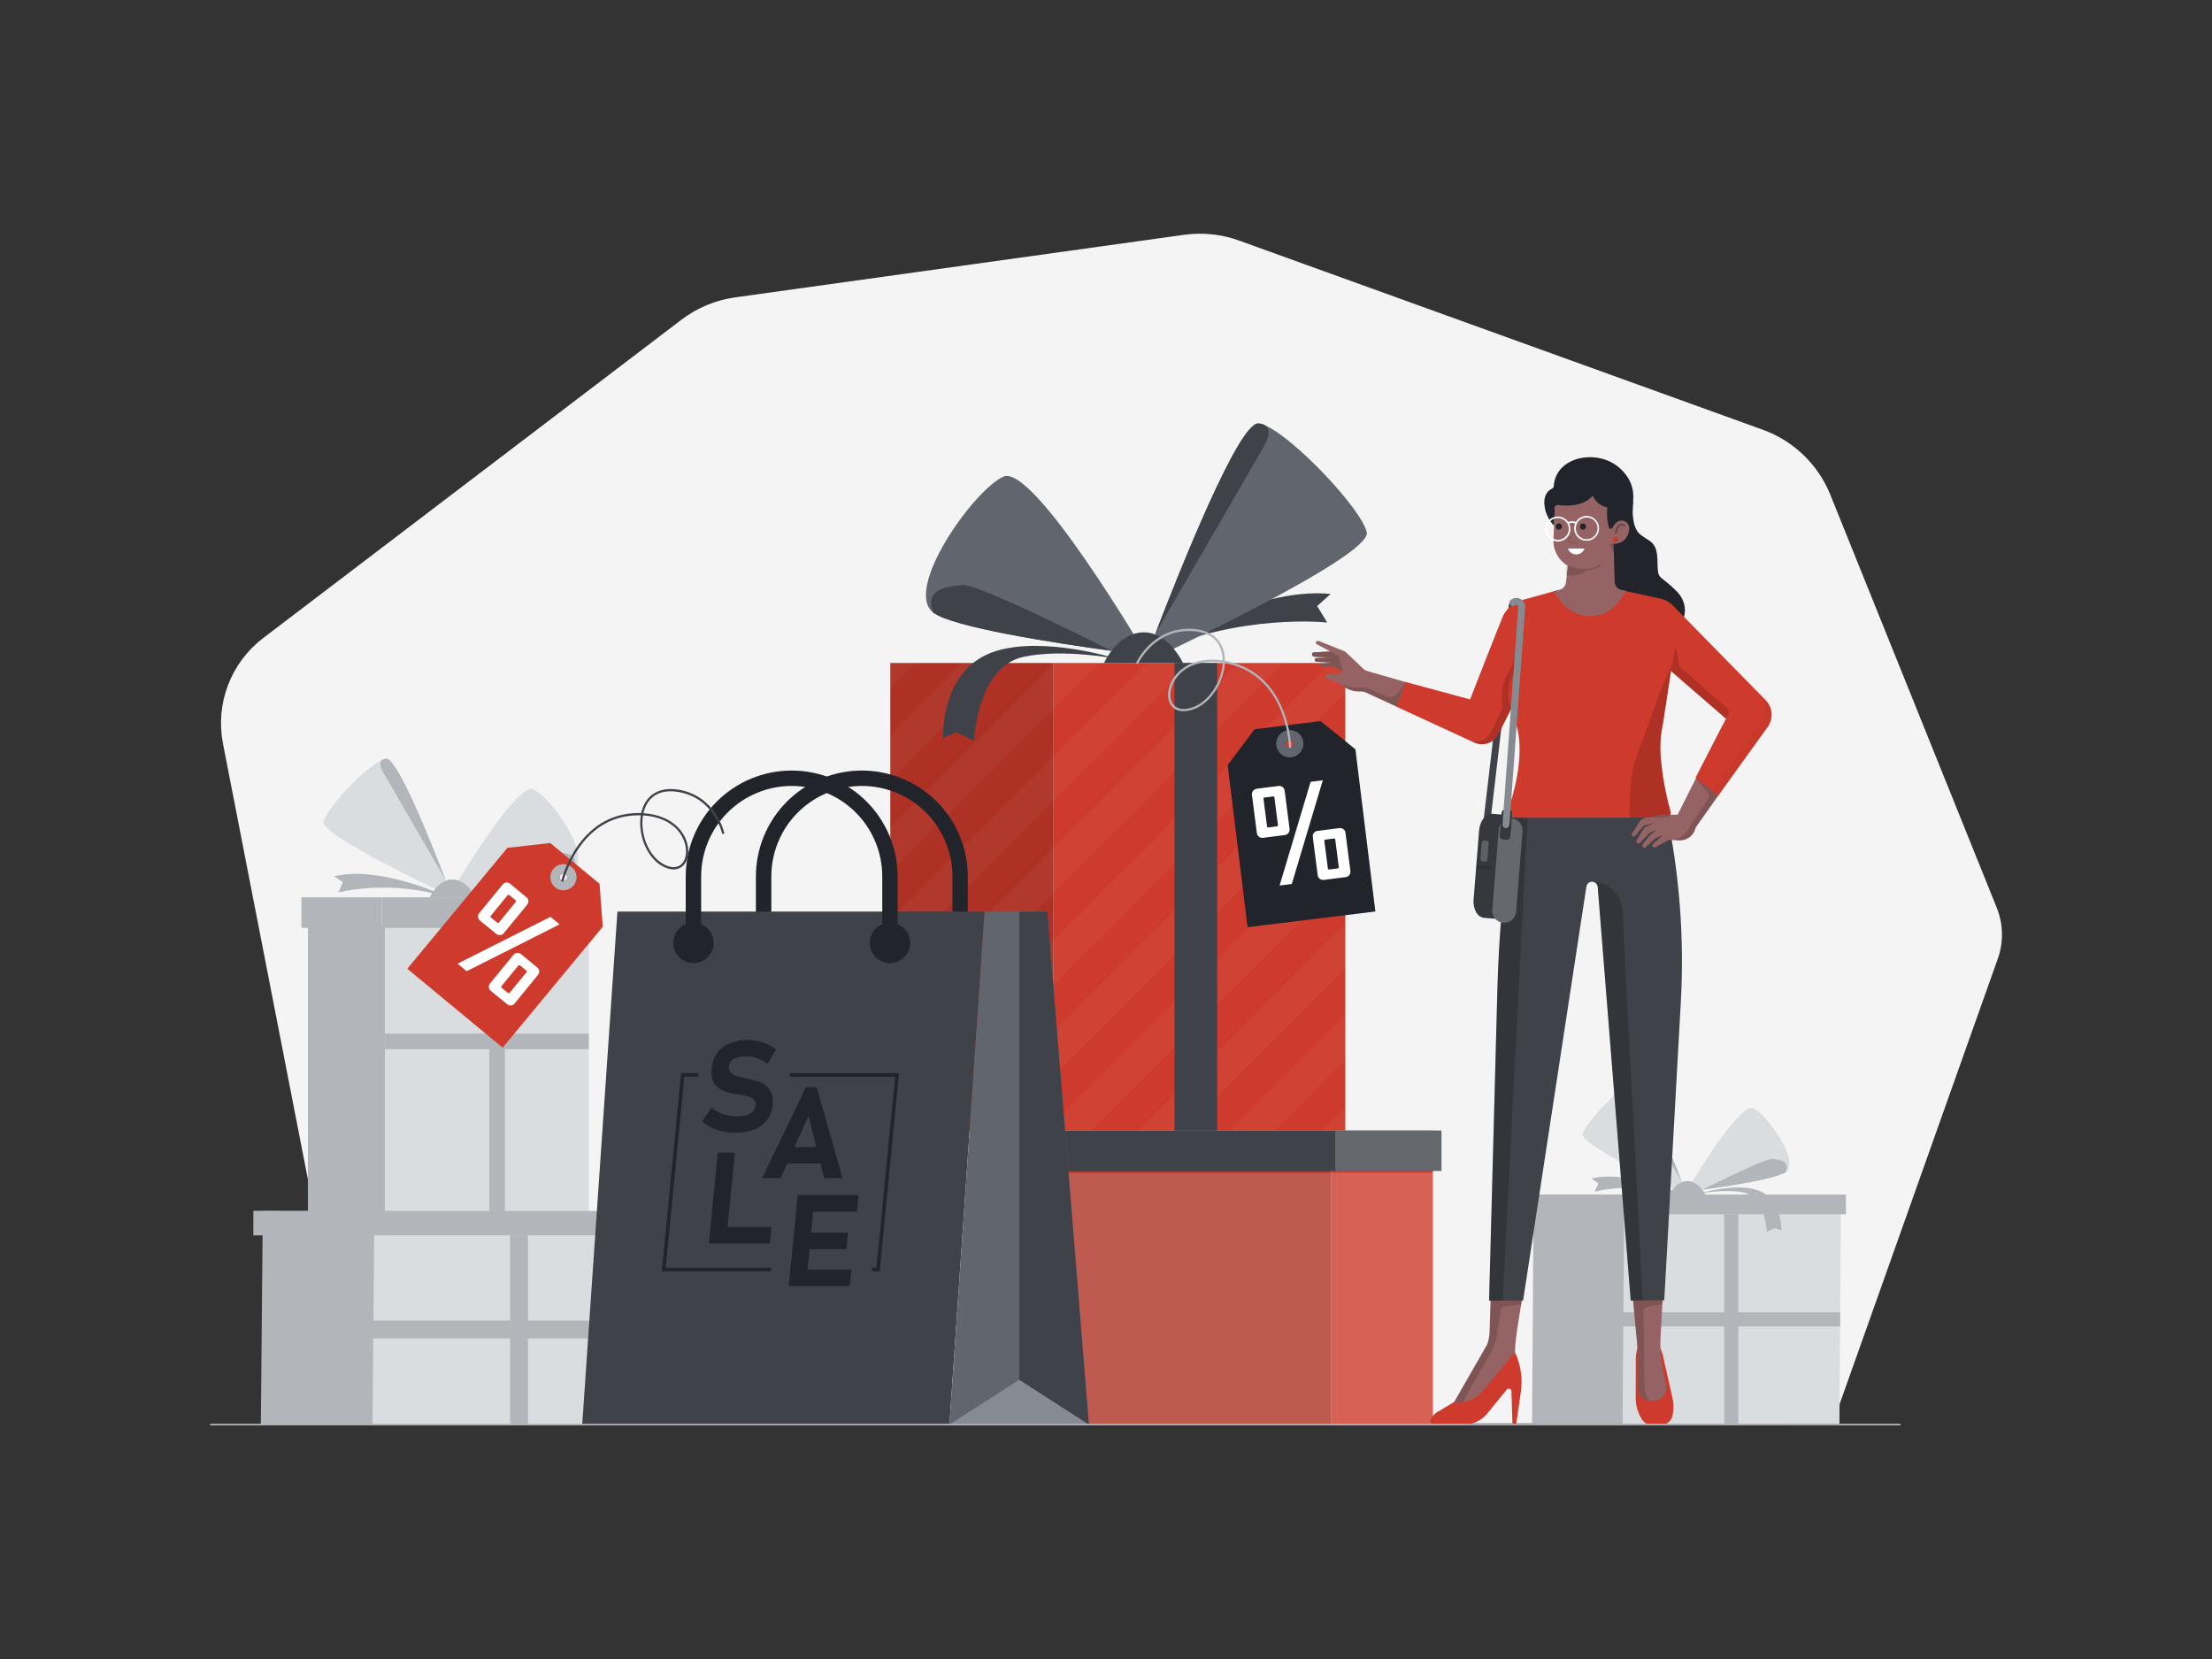 <svg class="gridItem__media" version="1.1" id="Layer_1" xmlns="http://www.w3.org/2000/svg" x="0px" y="0px" width="1600" height="1200" viewBox="0 0 1600 1200" style="baseline-shift: 0px; clip-rule: nonzero; color: rgb(61, 61, 61); color-interpolation: srgb; color-interpolation-filters: linearrgb; color-rendering: auto; cursor: auto; direction: ltr; display: block; fill: none; fill-opacity: 1; fill-rule: nonzero; font: 400 16px / 18.4px Lato, sans-serif; image-rendering: auto; letter-spacing: normal; marker: none; overflow: hidden; paint-order: normal; pointer-events: auto; shape-rendering: auto; stroke: none; stroke-dasharray: none; stroke-dashoffset: 0px; stroke-linecap: butt; stroke-linejoin: miter; stroke-miterlimit: 4; stroke-opacity: 1; stroke-width: 1px; text-anchor: start; text-decoration: none solid rgb(61, 61, 61); text-rendering: auto; visibility: visible; word-spacing: 0px; writing-mode: horizontal-tb;" fill="none" xmlns:xlink="http://www.w3.org/1999/xlink">
<rect x="0" y="0" width="1600" height="1200" fill="#333333" stroke="none"/>
<path d="M257.003 1029L161.293 537.919C158.524 523.735 159.782 509.058 164.925 495.552C170.069 482.046 178.891 470.249 190.393 461.499L492.863 231.289C504.213 222.65 517.596 217.078 531.723 215.109L856.533 169.829C869.912 167.974 883.541 169.405 896.243 173.999L1275.11 310.849C1286.11 314.821 1296.15 321.069 1304.57 329.185C1312.99 337.301 1319.6 347.103 1323.97 357.949L1444.31 656.599C1449.06 668.378 1449.33 681.485 1445.07 693.449L1325.69 1029.57H257.003" fill="#F4F4F4" style="baseline-shift: 0px; fill: rgb(244, 244, 244); paint-order: normal; text-decoration: none solid rgb(61, 61, 61);"></path>
<path d="M222.732 899.709H278.512V669.039H222.732L222.732 899.709Z" fill="#B2B6BB" style="baseline-shift: 0px; fill: rgb(178, 182, 187); paint-order: normal; text-decoration: none solid rgb(61, 61, 61);"></path>
<path d="M278.511 899.709H425.871V669.039H278.511V899.709Z" fill="#DADDDF" style="baseline-shift: 0px; fill: rgb(218, 221, 223); paint-order: normal; text-decoration: none solid rgb(61, 61, 61);"></path>
<path d="M425.871 758.898V747.648H278.511V758.898H425.871Z" fill="#B2B6BB" style="baseline-shift: 0px; fill: rgb(178, 182, 187); paint-order: normal; text-decoration: none solid rgb(61, 61, 61);"></path>
<path d="M278.512 758.898V747.648H222.732V758.898H278.512Z" fill="#B2B6BB" style="baseline-shift: 0px; fill: rgb(178, 182, 187); paint-order: normal; text-decoration: none solid rgb(61, 61, 61);"></path>
<path d="M318.373 646.579C318.373 646.579 273.203 626.069 241.703 633.859L247.993 638.069L244.823 645.499C244.823 645.499 279.823 636.369 319.283 647.789L318.373 646.579Z" fill="#B2B6BB" style="baseline-shift: 0px; fill: rgb(178, 182, 187); paint-order: normal; text-decoration: none solid rgb(61, 61, 61);"></path>
<path d="M326.109 645.79C326.109 645.79 331.989 645.08 340.739 643.88C363.979 640.68 407.519 633.99 415.329 627.8C427.609 618.08 398.519 576.8 385.919 571.05C373.319 565.3 326.109 645.79 326.109 645.79Z" fill="#DADDDF" style="baseline-shift: 0px; fill: rgb(218, 221, 223); paint-order: normal; text-decoration: none solid rgb(61, 61, 61);"></path>
<path d="M234.003 594.369C231.913 604.599 327.003 648.789 327.003 648.789C327.003 648.789 325.273 644.119 322.453 636.789C312.173 610.039 287.453 547.969 279.273 548.789C278.289 548.929 277.331 549.215 276.433 549.639C263.913 555.169 235.943 584.999 234.003 594.369Z" fill="#DADDDF" style="baseline-shift: 0px; fill: rgb(218, 221, 223); paint-order: normal; text-decoration: none solid rgb(61, 61, 61);"></path>
<path d="M277.21 558.76C283.01 568.85 321.82 635.76 322.43 636.76C312.15 610.01 287.43 547.94 279.25 548.76C278.241 548.762 277.254 549.058 276.41 549.61C274.92 550.75 274 553.19 277.21 558.76Z" fill="#B2B6BB" style="baseline-shift: 0px; fill: rgb(178, 182, 187); paint-order: normal; text-decoration: none solid rgb(61, 61, 61);"></path>
<path d="M340.73 643.879C363.97 640.679 407.51 633.989 415.32 627.799C418.85 617.859 409.7 617.049 403.03 616.349C396.36 615.649 340.73 643.879 340.73 643.879Z" fill="#B2B6BB" style="baseline-shift: 0px; fill: rgb(178, 182, 187); paint-order: normal; text-decoration: none solid rgb(61, 61, 61);"></path>
<path d="M343.842 649C343.842 649 338.512 636.87 328.022 636.2C317.072 635.5 310.852 649 310.852 649H343.842Z" fill="#B2B6BB" style="baseline-shift: 0px; fill: rgb(178, 182, 187); paint-order: normal; text-decoration: none solid rgb(61, 61, 61);"></path>
<path d="M276.15 671.148H430.34V649.048H276.15V671.148Z" fill="#B2B6BB" style="baseline-shift: 0px; fill: rgb(178, 182, 187); paint-order: normal; text-decoration: none solid rgb(61, 61, 61);"></path>
<path d="M218.021 671.148H276.141V649.048H218.021V671.148Z" fill="#B2B6BB" style="baseline-shift: 0px; fill: rgb(178, 182, 187); paint-order: normal; text-decoration: none solid rgb(61, 61, 61);"></path>
<path d="M338.461 647.199C338.461 647.199 368.661 637.629 389.041 643.959C412.531 651.249 411.141 680.229 411.141 680.229L405.611 677.999L398.161 681.499C398.161 681.499 396.901 650.809 377.751 646.499C361.191 642.759 338.461 647.199 338.461 647.199Z" fill="#B2B6BB" style="baseline-shift: 0px; fill: rgb(178, 182, 187); paint-order: normal; text-decoration: none solid rgb(61, 61, 61);"></path>
<path d="M353.949 901.1H365.199V669.05H353.949V901.1Z" fill="#B2B6BB" style="baseline-shift: 0px; fill: rgb(178, 182, 187); paint-order: normal; text-decoration: none solid rgb(61, 61, 61);"></path>
<path d="M188.68 1030.39H421.47L422.89 878.689L190.09 875.939L188.68 1030.39Z" fill="#B2B6BB" style="baseline-shift: 0px; fill: rgb(178, 182, 187); paint-order: normal; text-decoration: none solid rgb(61, 61, 61);"></path>
<path d="M269.43 1030.39H462.72L464.14 879.279L270.84 876.529L269.43 1030.39Z" fill="#DADDDF" style="baseline-shift: 0px; fill: rgb(218, 221, 223); paint-order: normal; text-decoration: none solid rgb(61, 61, 61);"></path>
<path d="M468.53 875.939H183.41V893.519H468.53V875.939Z" fill="#B2B6BB" style="baseline-shift: 0px; fill: rgb(178, 182, 187); paint-order: normal; text-decoration: none solid rgb(61, 61, 61);"></path>
<path d="M282.91 875.939H183.41V893.519H282.91V875.939Z" fill="#B2B6BB" style="baseline-shift: 0px; fill: rgb(178, 182, 187); paint-order: normal; text-decoration: none solid rgb(61, 61, 61);"></path>
<path d="M1108.17 1029.92H1297.03L1298.18 866.289L1109.33 864.059L1108.17 1029.92Z" fill="#B2B6BB" style="baseline-shift: 0px; fill: rgb(178, 182, 187); paint-order: normal; text-decoration: none solid rgb(61, 61, 61);"></path>
<path d="M1173.68 1029.92H1330.5L1331.65 866.759L1174.83 864.529L1173.68 1029.92Z" fill="#DADDDF" style="baseline-shift: 0px; fill: rgb(218, 221, 223); paint-order: normal; text-decoration: none solid rgb(61, 61, 61);"></path>
<path d="M1335.21 864.059H1103.9V878.319H1335.21V864.059Z" fill="#B2B6BB" style="baseline-shift: 0px; fill: rgb(178, 182, 187); paint-order: normal; text-decoration: none solid rgb(61, 61, 61);"></path>
<path d="M1184.62 864.059H1103.9V878.319H1184.62V864.059Z" fill="#B2B6BB" style="baseline-shift: 0px; fill: rgb(178, 182, 187); paint-order: normal; text-decoration: none solid rgb(61, 61, 61);"></path>
<path d="M1213.26 862.79C1213.26 862.79 1176.61 846.15 1151.06 852.47L1156.16 855.88L1153.59 861.88C1173.58 857.574 1194.32 858.212 1214 863.74L1213.26 862.79Z" fill="#B2B6BB" style="baseline-shift: 0px; fill: rgb(178, 182, 187); paint-order: normal; text-decoration: none solid rgb(61, 61, 61);"></path>
<path d="M1219.54 862.149C1219.54 862.149 1224.3 861.569 1231.41 860.589C1250.26 857.999 1285.58 852.589 1291.92 847.589C1301.92 839.699 1278.28 806.199 1268.06 801.589C1257.84 796.979 1219.54 862.149 1219.54 862.149Z" fill="#DADDDF" style="baseline-shift: 0px; fill: rgb(218, 221, 223); paint-order: normal; text-decoration: none solid rgb(61, 61, 61);"></path>
<path d="M1144.81 820.43C1143.11 828.73 1220.24 864.58 1220.24 864.58C1220.24 864.58 1218.84 860.79 1216.55 854.85C1208.21 833.15 1188.12 782.79 1181.55 783.49C1180.75 783.6 1179.97 783.829 1179.24 784.17C1169.08 788.62 1146.38 812.79 1144.81 820.43Z" fill="#DADDDF" style="baseline-shift: 0px; fill: rgb(218, 221, 223); paint-order: normal; text-decoration: none solid rgb(61, 61, 61);"></path>
<path d="M1179.86 791.54C1184.58 799.73 1216.06 853.99 1216.55 854.84C1208.21 833.14 1188.12 782.78 1181.55 783.48C1180.73 783.477 1179.93 783.713 1179.24 784.16C1178 785 1177.26 787 1179.86 791.54Z" fill="#B2B6BB" style="baseline-shift: 0px; fill: rgb(178, 182, 187); paint-order: normal; text-decoration: none solid rgb(61, 61, 61);"></path>
<path d="M1231.39 860.59C1250.24 858 1285.56 852.59 1291.9 847.59C1294.76 839.53 1287.34 838.87 1281.9 838.3C1276.46 837.73 1231.39 860.59 1231.39 860.59Z" fill="#B2B6BB" style="baseline-shift: 0px; fill: rgb(178, 182, 187); paint-order: normal; text-decoration: none solid rgb(61, 61, 61);"></path>
<path d="M1233.92 864.709C1233.92 864.709 1229.6 854.879 1221.09 854.329C1212.2 853.769 1207.15 864.709 1207.15 864.709H1233.92Z" fill="#B2B6BB" style="baseline-shift: 0px; fill: rgb(178, 182, 187); paint-order: normal; text-decoration: none solid rgb(61, 61, 61);"></path>
<path d="M1229.56 863.29C1229.56 863.29 1254.06 855.53 1270.56 860.66C1289.62 866.57 1288.49 890.09 1288.49 890.09L1284.01 888.25L1278.01 891.08C1278.01 891.08 1277.01 866.18 1261.45 862.7C1248 859.68 1229.56 863.29 1229.56 863.29Z" fill="#B2B6BB" style="baseline-shift: 0px; fill: rgb(178, 182, 187); paint-order: normal; text-decoration: none solid rgb(61, 61, 61);"></path>
<path d="M1257.34 878.318H1247.12V1030.39H1257.34V878.318Z" fill="#B2B6BB" style="baseline-shift: 0px; fill: rgb(178, 182, 187); paint-order: normal; text-decoration: none solid rgb(61, 61, 61);"></path>
<path d="M1331.03 959.458V949.238H1173.42V959.458H1331.03Z" fill="#B2B6BB" style="baseline-shift: 0px; fill: rgb(178, 182, 187); paint-order: normal; text-decoration: none solid rgb(61, 61, 61);"></path>
<path d="M381.872 893.52H368.992V1029.84H381.872V893.52Z" fill="#B2B6BB" style="baseline-shift: 0px; fill: rgb(178, 182, 187); paint-order: normal; text-decoration: none solid rgb(61, 61, 61);"></path>
<path d="M464.141 968.109V955.229H270.041V968.109H464.141Z" fill="#B2B6BB" style="baseline-shift: 0px; fill: rgb(178, 182, 187); paint-order: normal; text-decoration: none solid rgb(61, 61, 61);"></path>
<path d="M1036.44 817.76H962.691V1030.17H1036.44V817.76Z" class="change-color-in-svg" fill="#4D61FC" style="fill: rgb(206, 58, 44); baseline-shift: 0px; paint-order: normal; text-decoration: none solid rgb(61, 61, 61);"></path>
<path d="M962.701 817.76H767.871V1030.17H962.701V817.76Z" class="change-color-in-svg" fill="#4D61FC" style="fill: rgb(206, 58, 44); baseline-shift: 0px; paint-order: normal; text-decoration: none solid rgb(61, 61, 61);"></path>
<path opacity="0.15" d="M962.701 817.76H767.871V1030.17H962.701V817.76Z" fill="black" style="baseline-shift: 0px; fill: rgb(0, 0, 0); opacity: 0.15; paint-order: normal; text-decoration: none solid rgb(61, 61, 61);"></path>
<path d="M1042.66 817.76H965.82V846.98H1042.66V817.76Z" fill="#3F4249" style="baseline-shift: 0px; fill: rgb(63, 66, 73); paint-order: normal; text-decoration: none solid rgb(61, 61, 61);"></path>
<path opacity="0.2" d="M1042.66 817.76H965.82V846.98H1042.66V817.76Z" fill="white" style="baseline-shift: 0px; fill: rgb(255, 255, 255); opacity: 0.2; paint-order: normal; text-decoration: none solid rgb(61, 61, 61);"></path>
<path d="M758.633 846.969H965.812V817.749H758.633V846.969Z" fill="#3F4249" style="baseline-shift: 0px; fill: rgb(63, 66, 73); paint-order: normal; text-decoration: none solid rgb(61, 61, 61);"></path>
<path opacity="0.2" d="M1036.44 848.25H962.691V1030.17H1036.44V848.25Z" fill="white" style="baseline-shift: 0px; fill: rgb(255, 255, 255); opacity: 0.2; paint-order: normal; text-decoration: none solid rgb(61, 61, 61);"></path>
<path opacity="0.2" d="M962.701 848.25H767.871V1030.17H962.701V848.25Z" fill="white" style="baseline-shift: 0px; fill: rgb(255, 255, 255); opacity: 0.2; paint-order: normal; text-decoration: none solid rgb(61, 61, 61);"></path>
<path d="M644 817.75H762.02V479.57H644V817.75Z" class="change-color-in-svg" fill="#4D61FC" style="fill: rgb(206, 58, 44); baseline-shift: 0px; paint-order: normal; text-decoration: none solid rgb(61, 61, 61);"></path>
<path d="M973.092 479.58H762.012V817.76H973.092V479.58Z" class="change-color-in-svg" fill="#4D61FC" style="fill: rgb(206, 58, 44); baseline-shift: 0px; paint-order: normal; text-decoration: none solid rgb(61, 61, 61);"></path>
<g opacity="0.2" style="baseline-shift: 0px; opacity: 0.2; paint-order: normal; text-decoration: none solid rgb(61, 61, 61);">
<path opacity="0.2" d="M861.712 479.58H829.372L643.992 664.95V697.29L861.712 479.58Z" fill="white" style="baseline-shift: 0px; fill: rgb(255, 255, 255); opacity: 0.2; paint-order: normal; text-decoration: none solid rgb(61, 61, 61);"></path>
<path opacity="0.2" d="M643.992 532.09V564.43L728.852 479.58H696.512L643.992 532.09Z" fill="white" style="baseline-shift: 0px; fill: rgb(255, 255, 255); opacity: 0.2; paint-order: normal; text-decoration: none solid rgb(61, 61, 61);"></path>
<path opacity="0.2" d="M973.092 601.561L756.902 817.761H762.012H789.242L973.092 633.901V601.561Z" fill="white" style="baseline-shift: 0px; fill: rgb(255, 255, 255); opacity: 0.2; paint-order: normal; text-decoration: none solid rgb(61, 61, 61);"></path>
<path opacity="0.2" d="M795.282 479.58H762.942L643.992 598.52V630.86L795.282 479.58Z" fill="white" style="baseline-shift: 0px; fill: rgb(255, 255, 255); opacity: 0.2; paint-order: normal; text-decoration: none solid rgb(61, 61, 61);"></path>
<path opacity="0.2" d="M973.092 479.58H962.222L643.992 797.81V817.76H656.382L973.092 501.05V479.58Z" fill="white" style="baseline-shift: 0px; fill: rgb(255, 255, 255); opacity: 0.2; paint-order: normal; text-decoration: none solid rgb(61, 61, 61);"></path>
<path opacity="0.2" d="M928.132 479.58H895.802L643.992 731.38V763.72L928.132 479.58Z" fill="white" style="baseline-shift: 0px; fill: rgb(255, 255, 255); opacity: 0.2; paint-order: normal; text-decoration: none solid rgb(61, 61, 61);"></path>
<path opacity="0.2" d="M662.422 479.58H643.992V498L662.422 479.58Z" fill="white" style="baseline-shift: 0px; fill: rgb(255, 255, 255); opacity: 0.2; paint-order: normal; text-decoration: none solid rgb(61, 61, 61);"></path>
<path opacity="0.2" d="M956.191 817.76H973.091V800.85L956.191 817.76Z" fill="white" style="baseline-shift: 0px; fill: rgb(255, 255, 255); opacity: 0.2; paint-order: normal; text-decoration: none solid rgb(61, 61, 61);"></path>
<path opacity="0.2" d="M973.093 567.471V535.141L690.473 817.761H722.813L973.093 567.471Z" fill="white" style="baseline-shift: 0px; fill: rgb(255, 255, 255); opacity: 0.2; paint-order: normal; text-decoration: none solid rgb(61, 61, 61);"></path>
<path opacity="0.2" d="M973.092 766.76V734.42L889.762 817.76H922.102L973.092 766.76Z" fill="white" style="baseline-shift: 0px; fill: rgb(255, 255, 255); opacity: 0.2; paint-order: normal; text-decoration: none solid rgb(61, 61, 61);"></path>
<path opacity="0.2" d="M973.092 700.33V667.99L823.332 817.76H855.672L973.092 700.33Z" fill="white" style="baseline-shift: 0px; fill: rgb(255, 255, 255); opacity: 0.2; paint-order: normal; text-decoration: none solid rgb(61, 61, 61);"></path>
</g>
<path d="M880.393 479.58H849.562V817.76H880.393V479.58Z" fill="#3F4249" style="baseline-shift: 0px; fill: rgb(63, 66, 73); paint-order: normal; text-decoration: none solid rgb(61, 61, 61);"></path>
<path opacity="0.15" d="M644 817.75H762.02V479.57H644V817.75Z" fill="black" style="baseline-shift: 0px; fill: rgb(0, 0, 0); opacity: 0.15; paint-order: normal; text-decoration: none solid rgb(61, 61, 61);"></path>
<path d="M834.31 470.269C834.31 470.269 906.64 423.999 962.49 429.609L952.76 438.369L960 450.309C960 450.309 897.74 443.309 833 472.569L834.31 470.269Z" fill="#3F4249" style="baseline-shift: 0px; fill: rgb(63, 66, 73); paint-order: normal; text-decoration: none solid rgb(61, 61, 61);"></path>
<path d="M829.252 474.09C829.252 474.09 819.092 472.86 803.942 470.78C763.722 465.25 688.392 453.67 674.872 442.96C653.622 426.14 703.972 354.68 725.762 344.76C747.552 334.84 829.252 474.09 829.252 474.09Z" fill="#61656D" style="baseline-shift: 0px; fill: rgb(97, 101, 109); paint-order: normal; text-decoration: none solid rgb(61, 61, 61);"></path>
<path d="M988.63 385.11C992.26 402.81 827.75 479.29 827.75 479.29C827.75 479.29 830.75 471.2 835.62 458.52C853.41 412.24 896.25 304.83 910.33 306.32C912.035 306.553 913.694 307.045 915.25 307.78C936.88 317.27 985.29 368.81 988.63 385.11Z" fill="#61656D" style="baseline-shift: 0px; fill: rgb(97, 101, 109); paint-order: normal; text-decoration: none solid rgb(61, 61, 61);"></path>
<path d="M913.873 323.499C903.873 340.949 836.683 456.699 835.633 458.499C853.423 412.219 896.263 304.809 910.343 306.299C912.09 306.297 913.799 306.805 915.263 307.759C917.833 309.629 919.423 313.859 913.873 323.499Z" fill="#3F4249" style="baseline-shift: 0px; fill: rgb(63, 66, 73); paint-order: normal; text-decoration: none solid rgb(61, 61, 61);"></path>
<path d="M804.001 470.779C763.781 465.249 688.451 453.669 674.931 442.959C668.821 425.759 684.661 424.359 696.191 423.149C707.721 421.939 804.001 470.779 804.001 470.779Z" fill="#3F4249" style="baseline-shift: 0px; fill: rgb(63, 66, 73); paint-order: normal; text-decoration: none solid rgb(61, 61, 61);"></path>
<path d="M798.57 479.569C798.57 479.569 807.79 458.569 825.94 457.429C844.94 456.209 855.67 479.569 855.67 479.569H798.57Z" fill="#3F4249" style="baseline-shift: 0px; fill: rgb(63, 66, 73); paint-order: normal; text-decoration: none solid rgb(61, 61, 61);"></path>
<path d="M807.881 476.529C807.881 476.529 755.621 459.969 720.361 470.919C679.721 483.529 682.121 533.689 682.121 533.689L691.681 529.759L704.591 535.759C704.591 535.759 706.771 482.649 739.901 475.219C768.561 468.839 807.881 476.529 807.881 476.529Z" fill="#3F4249" style="baseline-shift: 0px; fill: rgb(63, 66, 73); paint-order: normal; text-decoration: none solid rgb(61, 61, 61);"></path>
<path d="M694.502 687.609C693.769 687.609 693.043 687.465 692.366 687.185C691.689 686.904 691.074 686.493 690.556 685.975C690.038 685.457 689.627 684.842 689.346 684.165C689.066 683.488 688.922 682.762 688.922 682.029V633.999C688.922 616.628 682.021 599.968 669.737 587.684C657.454 575.4 640.793 568.499 623.422 568.499C606.05 568.499 589.39 575.4 577.106 587.684C564.823 599.968 557.922 616.628 557.922 633.999V681.999C557.922 683.479 557.334 684.899 556.287 685.945C555.241 686.992 553.822 687.579 552.342 687.579C550.862 687.579 549.443 686.992 548.396 685.945C547.35 684.899 546.762 683.479 546.762 681.999V633.999C546.762 623.935 548.744 613.969 552.596 604.671C556.447 595.372 562.092 586.923 569.209 579.807C576.326 572.69 584.774 567.045 594.073 563.193C603.371 559.342 613.337 557.359 623.402 557.359C633.466 557.359 643.432 559.342 652.731 563.193C662.029 567.045 670.478 572.69 677.594 579.807C684.711 586.923 690.356 595.372 694.208 604.671C698.059 613.969 700.042 623.935 700.042 633.999V681.999C700.05 683.478 699.471 684.899 698.432 685.95C697.393 687.002 695.98 687.599 694.502 687.609Z" fill="#21252B" style="baseline-shift: 0px; fill: rgb(33, 37, 43); paint-order: normal; text-decoration: none solid rgb(61, 61, 61);"></path>
<path d="M712.223 659.389H446.603L421.133 1030.39H686.763L712.223 659.389Z" fill="#3F4249" style="baseline-shift: 0px; fill: rgb(63, 66, 73); paint-order: normal; text-decoration: none solid rgb(61, 61, 61);"></path>
<path d="M757.572 659.389H712.222L686.762 1030.39H787.632L757.572 659.389Z" fill="#61656D" style="baseline-shift: 0px; fill: rgb(97, 101, 109); paint-order: normal; text-decoration: none solid rgb(61, 61, 61);"></path>
<path d="M686.762 1030.39L737.282 998L787.632 1030.39H686.762Z" fill="#868A91" style="baseline-shift: 0px; fill: rgb(134, 138, 145); paint-order: normal; text-decoration: none solid rgb(61, 61, 61);"></path>
<path d="M737.281 997.999V659.389H757.571L787.631 1030.39L737.281 997.999Z" fill="#3F4249" style="baseline-shift: 0px; fill: rgb(63, 66, 73); paint-order: normal; text-decoration: none solid rgb(61, 61, 61);"></path>
<path d="M522.701 818.358C519.871 817.759 517.121 816.826 514.511 815.578C512.102 814.428 509.866 812.943 507.871 811.168L514.611 800.998C517.034 803.133 519.855 804.767 522.911 805.808C526.14 806.944 529.539 807.519 532.961 807.508C536.961 807.508 540.211 806.818 542.571 805.448C543.659 804.887 544.587 804.06 545.271 803.044C545.954 802.029 546.37 800.857 546.481 799.638V799.638C546.603 798.907 546.569 798.159 546.382 797.442C546.194 796.725 545.856 796.056 545.391 795.478C544.406 794.393 543.134 793.609 541.721 793.218C539.754 792.639 537.749 792.198 535.721 791.898C535.642 791.886 535.561 791.886 535.481 791.898C535.398 791.912 535.314 791.912 535.231 791.898L534.231 791.768C530.592 791.248 527.012 790.377 523.541 789.168C520.741 788.118 518.348 786.202 516.711 783.698C514.944 781.092 514.278 777.392 514.711 772.598C515.008 768.677 516.363 764.911 518.631 761.698C520.914 758.613 524.014 756.226 527.581 754.808C531.835 753.049 536.398 752.161 541.001 752.198C543.401 752.207 545.792 752.482 548.131 753.018C550.54 753.556 552.886 754.344 555.131 755.368C557.365 756.381 559.486 757.624 561.461 759.078L555.191 769.568C552.889 767.852 550.349 766.481 547.651 765.498C545.156 764.561 542.516 764.071 539.851 764.048C536.74 763.899 533.642 764.546 530.851 765.928C529.848 766.426 528.989 767.171 528.354 768.093C527.718 769.015 527.329 770.084 527.221 771.198C527.092 771.99 527.131 772.8 527.336 773.575C527.541 774.351 527.907 775.074 528.411 775.698C529.435 776.83 530.744 777.665 532.201 778.118C534.363 778.781 536.56 779.325 538.781 779.748L539.131 779.808L539.491 779.878C539.664 779.907 539.834 779.947 540.001 779.998L540.511 780.108C543.983 780.751 547.379 781.757 550.641 783.108C553.316 784.267 555.567 786.227 557.081 788.718C558.701 791.285 559.291 794.805 558.851 799.278V799.368C558.559 803.26 557.172 806.991 554.851 810.128C552.465 813.215 549.27 815.579 545.621 816.958C541.222 818.609 536.549 819.406 531.851 819.308C528.776 819.317 525.709 818.999 522.701 818.358V818.358Z" fill="#21252B" style="baseline-shift: 0px; fill: rgb(33, 37, 43); paint-order: normal; text-decoration: none solid rgb(61, 61, 61);"></path>
<path d="M582.88 786.43H590.75L609.47 852.18H596.13L584.78 807.28L564.66 852.18H551.32L582.88 786.43ZM565.59 829.71H600.18L599 841.64H564.4L565.59 829.71Z" fill="#21252B" style="baseline-shift: 0px; fill: rgb(33, 37, 43); paint-order: normal; text-decoration: none solid rgb(61, 61, 61);"></path>
<path d="M519.17 833.699H531.56L525.14 899.449H512.75L519.17 833.699ZM519.43 887.509H558L556.83 899.449H518.26L519.43 887.509Z" fill="#21252B" style="baseline-shift: 0px; fill: rgb(33, 37, 43); paint-order: normal; text-decoration: none solid rgb(61, 61, 61);"></path>
<path d="M577.003 864.488H589.393L582.973 930.238H570.543L577.003 864.488ZM581.473 864.488H621.003L619.843 876.428H580.273L581.473 864.488ZM578.833 891.618H613.423L612.253 903.558H577.623L578.833 891.618ZM576.223 918.298H615.793L614.623 930.238H575.003L576.223 918.298Z" fill="#21252B" style="baseline-shift: 0px; fill: rgb(33, 37, 43); paint-order: normal; text-decoration: none solid rgb(61, 61, 61);"></path>
<path d="M557.76 916.988H481.56L495.04 778.858H504.91L505.17 776.238H492.67L478.68 919.608H557.5L557.76 916.988Z" fill="#21252B" style="baseline-shift: 0px; fill: rgb(33, 37, 43); paint-order: normal; text-decoration: none solid rgb(61, 61, 61);"></path>
<path d="M571.502 776.238L571.242 778.858H647.442L633.952 916.988H630.862L630.602 919.608H636.322L650.322 776.238H571.502Z" fill="#21252B" style="baseline-shift: 0px; fill: rgb(33, 37, 43); paint-order: normal; text-decoration: none solid rgb(61, 61, 61);"></path>
<path d="M501.62 696.638C504.511 696.638 507.337 695.782 509.74 694.176C512.144 692.57 514.018 690.288 515.125 687.618C516.232 684.948 516.523 682.009 515.961 679.174C515.398 676.338 514.008 673.733 511.965 671.688C509.922 669.642 507.319 668.248 504.484 667.682C501.65 667.115 498.711 667.402 496.039 668.506C493.367 669.609 491.083 671.48 489.474 673.881C487.865 676.283 487.004 679.108 487 681.998C486.996 683.92 487.371 685.824 488.104 687.601C488.838 689.378 489.914 690.992 491.272 692.352C492.63 693.712 494.243 694.791 496.019 695.526C497.795 696.262 499.698 696.64 501.62 696.638V696.638ZM501.62 676.638C502.679 676.636 503.714 676.949 504.595 677.535C505.476 678.122 506.163 678.957 506.57 679.934C506.976 680.912 507.084 681.988 506.878 683.026C506.673 684.064 506.164 685.019 505.417 685.768C504.669 686.517 503.716 687.028 502.677 687.235C501.639 687.442 500.563 687.337 499.585 686.932C498.607 686.528 497.771 685.842 497.182 684.962C496.594 684.082 496.28 683.047 496.28 681.988C496.291 680.578 496.858 679.229 497.858 678.235C498.858 677.24 500.21 676.681 501.62 676.678V676.638Z" fill="#21252B" style="baseline-shift: 0px; fill: rgb(33, 37, 43); paint-order: normal; text-decoration: none solid rgb(61, 61, 61);"></path>
<path d="M643.743 696.638C646.634 696.64 649.461 695.785 651.866 694.181C654.271 692.576 656.146 690.295 657.255 687.625C658.364 684.955 658.656 682.016 658.095 679.18C657.533 676.344 656.144 673.738 654.101 671.691C652.059 669.645 649.456 668.25 646.621 667.683C643.786 667.115 640.847 667.401 638.174 668.505C635.502 669.608 633.216 671.479 631.607 673.88C629.998 676.282 629.137 679.107 629.133 681.998C629.129 683.92 629.504 685.823 630.236 687.599C630.969 689.375 632.044 690.989 633.401 692.349C634.758 693.709 636.37 694.787 638.145 695.523C639.919 696.26 641.822 696.638 643.743 696.638V696.638ZM643.743 676.638C644.801 676.636 645.836 676.948 646.717 677.535C647.598 678.121 648.285 678.955 648.692 679.932C649.098 680.909 649.206 681.984 649.002 683.022C648.797 684.061 648.29 685.015 647.543 685.764C646.796 686.514 645.844 687.025 644.806 687.234C643.769 687.442 642.693 687.338 641.715 686.935C640.736 686.532 639.9 685.848 639.31 684.969C638.721 684.09 638.405 683.057 638.403 681.998C638.411 680.586 638.977 679.235 639.977 678.238C640.977 677.242 642.331 676.681 643.743 676.678V676.638Z" fill="#21252B" style="baseline-shift: 0px; fill: rgb(33, 37, 43); paint-order: normal; text-decoration: none solid rgb(61, 61, 61);"></path>
<path d="M643.74 687.609C643.007 687.609 642.282 687.465 641.605 687.185C640.928 686.904 640.313 686.493 639.794 685.975C639.276 685.457 638.865 684.842 638.585 684.165C638.304 683.488 638.16 682.762 638.16 682.029V633.999C638.16 616.628 631.259 599.968 618.975 587.684C606.692 575.4 590.032 568.499 572.66 568.499C555.288 568.499 538.628 575.4 526.344 587.684C514.061 599.968 507.16 616.628 507.16 633.999V681.999C507.16 683.479 506.572 684.899 505.526 685.945C504.479 686.992 503.06 687.579 501.58 687.579C500.1 687.579 498.681 686.992 497.634 685.945C496.588 684.899 496 683.479 496 681.999V633.999C496 613.673 504.075 594.179 518.447 579.807C532.82 565.434 552.314 557.359 572.64 557.359C592.966 557.359 612.46 565.434 626.833 579.807C641.205 594.179 649.28 613.673 649.28 633.999V681.999C649.288 683.478 648.709 684.899 647.67 685.95C646.632 687.002 645.218 687.599 643.74 687.609Z" fill="#21252B" style="baseline-shift: 0px; fill: rgb(33, 37, 43); paint-order: normal; text-decoration: none solid rgb(61, 61, 61);"></path>
<path d="M433.642 639.229L398.002 609.77L367.002 613.26L294.602 700.729L363.602 757.81L436.002 670.33L433.642 639.229ZM405.802 636.62C405.385 636.273 405.08 635.812 404.925 635.292C404.771 634.773 404.774 634.219 404.934 633.702C405.094 633.184 405.404 632.726 405.825 632.384C406.245 632.043 406.758 631.833 407.297 631.783C407.837 631.733 408.379 631.844 408.856 632.101C409.332 632.359 409.722 632.753 409.975 633.232C410.228 633.711 410.333 634.254 410.277 634.793C410.221 635.332 410.007 635.842 409.662 636.26C409.433 636.538 409.151 636.768 408.832 636.937C408.514 637.106 408.165 637.21 407.807 637.244C407.448 637.277 407.086 637.239 406.742 637.132C406.398 637.025 406.078 636.851 405.802 636.62V636.62Z" class="change-color-in-svg" fill="#4D61FC" style="fill: rgb(206, 58, 44); baseline-shift: 0px; paint-order: normal; text-decoration: none solid rgb(61, 61, 61);"></path>
<path d="M401.51 641.808C402.953 643.003 404.718 643.742 406.581 643.933C408.445 644.125 410.323 643.759 411.978 642.883C413.634 642.006 414.992 640.659 415.882 639.01C416.772 637.362 417.152 635.487 416.976 633.622C416.8 631.757 416.074 629.986 414.892 628.534C413.709 627.081 412.122 626.012 410.332 625.461C408.541 624.911 406.628 624.903 404.833 625.44C403.039 625.978 401.444 627.035 400.25 628.478C398.65 630.413 397.884 632.904 398.12 635.404C398.356 637.904 399.576 640.207 401.51 641.808V641.808ZM409.29 632.398C409.709 632.743 410.016 633.203 410.173 633.723C410.33 634.242 410.33 634.796 410.172 635.315C410.013 635.833 409.705 636.294 409.285 636.637C408.865 636.98 408.353 637.191 407.813 637.243C407.273 637.295 406.73 637.185 406.252 636.928C405.775 636.671 405.384 636.278 405.13 635.799C404.876 635.32 404.77 634.776 404.825 634.237C404.88 633.697 405.094 633.186 405.44 632.768C405.902 632.21 406.567 631.857 407.289 631.788C408.01 631.719 408.73 631.938 409.29 632.398V632.398Z" fill="#B2B6BB" style="baseline-shift: 0px; fill: rgb(178, 182, 187); paint-order: normal; text-decoration: none solid rgb(61, 61, 61);"></path>
<path d="M398.19 663.179L404.82 668.599L337.59 702.479L331 697.049L398.19 663.179ZM369 639.269L380.8 648.999C381.194 649.313 381.52 649.703 381.761 650.146C382.002 650.588 382.152 651.074 382.202 651.575C382.253 652.077 382.202 652.583 382.054 653.064C381.906 653.546 381.663 653.993 381.34 654.379L364.39 674.999C364.079 675.395 363.691 675.723 363.249 675.964C362.807 676.205 362.321 676.353 361.82 676.399C361.318 676.452 360.81 676.403 360.328 676.255C359.845 676.107 359.397 675.864 359.01 675.539L347.18 665.859C346.785 665.546 346.458 665.156 346.219 664.712C345.98 664.269 345.834 663.781 345.79 663.279C345.732 662.778 345.779 662.271 345.927 661.789C346.075 661.307 346.321 660.861 346.65 660.479L363.59 639.769C363.903 639.374 364.293 639.047 364.737 638.809C365.181 638.57 365.668 638.423 366.17 638.379C366.678 638.321 367.192 638.37 367.68 638.524C368.167 638.677 368.617 638.931 369 639.269V639.269ZM376.79 690.089L388.62 699.769C389.012 700.084 389.338 700.474 389.578 700.917C389.818 701.359 389.968 701.845 390.018 702.346C390.068 702.847 390.018 703.352 389.871 703.834C389.724 704.315 389.482 704.762 389.16 705.149L372.22 725.859C371.907 726.254 371.517 726.581 371.073 726.82C370.629 727.059 370.142 727.205 369.64 727.249C369.139 727.307 368.632 727.26 368.15 727.112C367.668 726.964 367.222 726.718 366.84 726.389L355 716.709C354.608 716.394 354.282 716.004 354.042 715.561C353.802 715.119 353.652 714.633 353.602 714.132C353.552 713.631 353.602 713.126 353.749 712.644C353.896 712.163 354.138 711.716 354.46 711.329L371.4 690.629C371.715 690.237 372.105 689.911 372.548 689.671C372.99 689.431 373.476 689.281 373.977 689.231C374.478 689.181 374.983 689.231 375.465 689.378C375.946 689.525 376.393 689.767 376.78 690.089H376.79ZM372.91 651.149L368.41 647.469C368.324 647.378 368.218 647.308 368.101 647.265C367.983 647.221 367.858 647.205 367.733 647.218C367.609 647.23 367.489 647.271 367.382 647.337C367.276 647.403 367.186 647.493 367.12 647.599L355 662.389C354.909 662.475 354.839 662.581 354.796 662.698C354.752 662.816 354.736 662.941 354.749 663.066C354.761 663.19 354.802 663.31 354.868 663.417C354.934 663.523 355.024 663.613 355.13 663.679L359.57 667.309C359.655 667.408 359.762 667.487 359.883 667.538C360.003 667.589 360.134 667.611 360.265 667.603C360.395 667.596 360.523 667.558 360.636 667.493C360.75 667.428 360.847 667.338 360.92 667.229L373 652.439C373.093 652.355 373.165 652.25 373.211 652.133C373.256 652.015 373.274 651.889 373.262 651.764C373.251 651.639 373.21 651.518 373.144 651.411C373.077 651.305 372.987 651.215 372.88 651.149H372.91ZM380.66 701.999L376.17 698.319C376.085 698.226 375.979 698.155 375.862 698.11C375.744 698.065 375.618 698.049 375.492 698.061C375.367 698.074 375.247 698.116 375.14 698.183C375.034 698.25 374.945 698.341 374.88 698.449L362.77 713.239C362.678 713.325 362.607 713.431 362.563 713.549C362.519 713.667 362.503 713.794 362.517 713.919C362.53 714.044 362.573 714.165 362.641 714.271C362.71 714.376 362.802 714.465 362.91 714.529L367.34 718.159C367.425 718.26 367.532 718.339 367.654 718.39C367.775 718.442 367.906 718.464 368.038 718.455C368.169 718.447 368.297 718.407 368.41 718.34C368.523 718.273 368.619 718.18 368.69 718.069L380.8 703.289C380.892 703.203 380.963 703.097 381.007 702.979C381.051 702.861 381.067 702.734 381.053 702.609C381.04 702.484 380.997 702.363 380.929 702.258C380.86 702.152 380.768 702.063 380.66 701.999V701.999Z" fill="white" style="baseline-shift: 0px; fill: rgb(255, 255, 255); paint-order: normal; text-decoration: none solid rgb(61, 61, 61);"></path>
<path d="M407.492 637.8L405.902 637.43C406.022 636.94 417.642 588.09 461.902 588.09C462.569 588.09 463.199 588.09 463.792 588.09C463.972 587.28 464.172 586.49 464.412 585.72C468.022 574.16 477.822 568.9 491.312 571.29C518.212 576.1 524.002 602.67 524.002 602.94L522.412 603.27C522.412 603.01 516.812 577.5 491.002 572.92C473.772 569.86 467.902 579.92 465.942 586.24C465.742 586.88 465.562 587.53 465.412 588.24C480.342 589.19 491.692 596.16 496.152 607.24C499.082 614.58 498.222 622.24 494.012 626.24C490.732 629.36 486.012 629.74 480.692 627.31C467.602 621.31 461.302 603.31 463.472 589.75H461.882C418.922 589.71 407.592 637.31 407.492 637.8ZM465.102 589.8C462.922 602.8 468.882 620.09 481.382 625.8C486.042 627.94 490.142 627.67 492.902 625.04C496.582 621.53 497.302 614.45 494.652 607.83C490.422 597.27 479.502 590.66 465.102 589.81V589.8Z" fill="#3F4249" style="baseline-shift: 0px; fill: rgb(63, 66, 73); paint-order: normal; text-decoration: none solid rgb(61, 61, 61);"></path>
<path d="M1093.87 437.67L1075.52 594.25" stroke="#3F4249" stroke-width="5" stroke-linecap="round" stroke-linejoin="round" style="baseline-shift: 0px; paint-order: normal; stroke: rgb(63, 66, 73); stroke-linecap: round; stroke-linejoin: round; stroke-width: 5px; text-decoration: none solid rgb(61, 61, 61);"></path>
<path d="M1187.86 455.179C1174.79 450.809 1167.18 447.369 1162.57 442.489C1156.87 436.489 1155.73 428.269 1154.57 413.429C1154.5 412.599 1154.46 411.769 1154.46 410.949C1154.46 410.729 1154.46 410.509 1154.46 410.289C1154.46 410.069 1154.46 409.849 1154.46 409.639C1154.66 401.139 1157.75 393.019 1161.77 385.989C1162.54 384.655 1163.33 383.369 1164.14 382.129C1165.22 380.469 1166.34 378.879 1167.47 377.389C1171.55 371.918 1176.19 366.89 1181.31 362.389C1181.06 364.606 1180.94 366.837 1180.95 369.069C1180.95 374.699 1181.8 382.409 1185.88 386.069C1192.72 392.159 1198.64 390.719 1198.88 405.659C1199.12 420.599 1199.43 414.349 1212.75 427.659C1226.07 440.969 1217 464.939 1187.86 455.179Z" fill="#21252B" style="baseline-shift: 0px; fill: rgb(33, 37, 43); paint-order: normal; text-decoration: none solid rgb(61, 61, 61);"></path>
<path d="M973.232 474.999L963.412 471.219L950.492 471.849C950.252 471.846 950.016 471.902 949.803 472.013C949.591 472.124 949.409 472.285 949.274 472.483C949.14 472.681 949.056 472.91 949.031 473.148C949.006 473.386 949.041 473.627 949.132 473.849V473.849C949.278 474.196 949.525 474.491 949.84 474.696C950.156 474.901 950.526 475.006 950.902 474.999L962.992 475.599L969.632 479.669L963.002 475.589L952.262 476.019C952.07 476.019 951.88 476.062 951.707 476.145C951.533 476.228 951.38 476.349 951.26 476.498C951.139 476.648 951.053 476.822 951.009 477.009C950.964 477.196 950.962 477.391 951.002 477.579V477.579C951.115 477.909 951.332 478.195 951.62 478.393C951.908 478.591 952.252 478.691 952.602 478.679L963.202 479.179L972.892 484.959L963.202 479.179L955.292 480.379C955.164 480.4 955.043 480.45 954.937 480.525C954.832 480.6 954.745 480.698 954.683 480.812C954.621 480.926 954.586 481.052 954.581 481.182C954.576 481.311 954.6 481.44 954.652 481.559V481.559C954.757 481.776 954.927 481.954 955.139 482.069C955.35 482.184 955.593 482.229 955.832 482.199H964.692L974.002 486.999L973.232 474.999Z" fill="#956363" style="baseline-shift: 0px; fill: rgb(149, 99, 99); paint-order: normal; text-decoration: none solid rgb(61, 61, 61);"></path>
<path d="M973.232 474.999L963.412 471.219L950.492 471.849C950.252 471.846 950.016 471.902 949.803 472.013C949.591 472.124 949.409 472.285 949.274 472.483C949.14 472.681 949.056 472.91 949.031 473.148C949.006 473.386 949.041 473.627 949.132 473.849V473.849C949.278 474.196 949.525 474.491 949.84 474.696C950.156 474.901 950.526 475.006 950.902 474.999L962.992 475.599L969.632 479.669L963.002 475.589L952.262 476.019C952.07 476.019 951.88 476.062 951.707 476.145C951.533 476.228 951.38 476.349 951.26 476.498C951.139 476.648 951.053 476.822 951.009 477.009C950.964 477.196 950.962 477.391 951.002 477.579V477.579C951.115 477.909 951.332 478.195 951.62 478.393C951.908 478.591 952.252 478.691 952.602 478.679L963.202 479.179L972.892 484.959L963.202 479.179L955.292 480.379C955.164 480.4 955.043 480.45 954.937 480.525C954.832 480.6 954.745 480.698 954.683 480.812C954.621 480.926 954.586 481.052 954.581 481.182C954.576 481.311 954.6 481.44 954.652 481.559V481.559C954.757 481.776 954.927 481.954 955.139 482.069C955.35 482.184 955.593 482.229 955.832 482.199H964.692L974.002 486.999L973.232 474.999Z" fill="#956363" style="baseline-shift: 0px; fill: rgb(149, 99, 99); paint-order: normal; text-decoration: none solid rgb(61, 61, 61);"></path>
<path opacity="0.15" d="M973.232 474.999L963.412 471.219L950.492 471.849C950.252 471.846 950.016 471.902 949.803 472.013C949.591 472.124 949.409 472.285 949.274 472.483C949.14 472.681 949.056 472.91 949.031 473.148C949.006 473.386 949.041 473.627 949.132 473.849V473.849C949.278 474.196 949.525 474.491 949.84 474.696C950.156 474.901 950.526 475.006 950.902 474.999L962.992 475.599L969.632 479.669L963.002 475.589L952.262 476.019C952.07 476.019 951.88 476.062 951.707 476.145C951.533 476.228 951.38 476.349 951.26 476.498C951.139 476.648 951.053 476.822 951.009 477.009C950.964 477.196 950.962 477.391 951.002 477.579V477.579C951.115 477.909 951.332 478.195 951.62 478.393C951.908 478.591 952.252 478.691 952.602 478.679L963.202 479.179L972.892 484.959L963.202 479.179L955.292 480.379C955.164 480.4 955.043 480.45 954.937 480.525C954.832 480.6 954.745 480.698 954.683 480.812C954.621 480.926 954.586 481.052 954.581 481.182C954.576 481.311 954.6 481.44 954.652 481.559V481.559C954.757 481.776 954.927 481.954 955.139 482.069C955.35 482.184 955.593 482.229 955.832 482.199H964.692L974.002 486.999L973.232 474.999Z" fill="black" style="baseline-shift: 0px; fill: rgb(0, 0, 0); opacity: 0.15; paint-order: normal; text-decoration: none solid rgb(61, 61, 61);"></path>
<path d="M973.342 471.598L986.192 483.808C986.949 484.51 987.855 485.029 988.842 485.328L1018.27 493.808L1010.45 511.258L987.772 500.848C987.012 500.487 986.184 500.289 985.342 500.268L983.942 500.198C981.333 500.306 978.73 499.886 976.287 498.965C973.844 498.044 971.611 496.641 969.722 494.838H969.632C969.105 494.326 968.474 493.934 967.782 493.688C965.242 492.808 959.122 490.628 959.122 490.628C959.034 490.608 958.95 490.571 958.876 490.518C958.802 490.465 958.74 490.398 958.692 490.321C958.645 490.244 958.613 490.157 958.599 490.068C958.585 489.978 958.59 489.886 958.612 489.798C958.87 488.974 959.416 488.269 960.151 487.814C960.885 487.359 961.759 487.183 962.612 487.318L967.192 487.788C969.622 488.018 971.482 486.168 970.922 484.078L968.352 475.218C968.271 474.932 968.131 474.666 967.942 474.437C967.753 474.208 967.518 474.021 967.252 473.888L952.532 465.998C952.231 465.878 951.989 465.643 951.859 465.345C951.73 465.048 951.724 464.711 951.842 464.408V464.408C952.025 464.059 952.33 463.789 952.699 463.651C953.068 463.512 953.475 463.515 953.842 463.658C957.752 465.128 969.562 469.828 972.292 471.008C972.701 471.075 973.072 471.284 973.342 471.598Z" fill="#956363" style="baseline-shift: 0px; fill: rgb(149, 99, 99); paint-order: normal; text-decoration: none solid rgb(61, 61, 61);"></path>
<path opacity="0.15" d="M1016.79 493.318L1011.11 501.228C1009.06 503.838 1006.52 505.078 1003.46 503.818L989.361 497.998C988.246 497.479 987.019 497.249 985.791 497.328C982.541 497.608 975.411 497.758 969.441 494.558C969.467 494.597 969.501 494.63 969.541 494.654C969.581 494.678 969.625 494.693 969.671 494.698H969.761C971.656 496.495 973.894 497.89 976.341 498.8C978.788 499.711 981.393 500.119 984.001 499.998L985.401 500.068C986.243 500.097 987.07 500.298 987.831 500.658L1010.47 511.228V511.058L1016.79 493.318Z" fill="black" style="baseline-shift: 0px; fill: rgb(0, 0, 0); opacity: 0.15; paint-order: normal; text-decoration: none solid rgb(61, 61, 61);"></path>
<path d="M1184.43 975.279C1183.43 978.395 1183.02 981.672 1183.23 984.939L1183.16 1012.08C1183.32 1016.81 1184.63 1021.42 1186.99 1025.52L1187.55 1026.52C1188.23 1027.7 1189.22 1028.69 1190.4 1029.37C1191.59 1030.06 1192.93 1030.42 1194.3 1030.42H1202.06C1203.8 1030.42 1205.49 1029.84 1206.86 1028.77C1208.23 1027.7 1209.2 1026.21 1209.62 1024.52C1210.63 1020.5 1210.76 1016.32 1210 1012.25L1203.4 983.179C1202.96 980.464 1202.16 977.819 1201.03 975.309H1184.43V975.279Z" class="change-color-in-svg" fill="#4D61FC" style="fill: rgb(206, 58, 44); baseline-shift: 0px; paint-order: normal; text-decoration: none solid rgb(61, 61, 61);"></path>
<path d="M1079.11 911.55L1077.5 962.26C1077.5 967.02 1076.27 972.06 1074.5 974.64L1051.87 1014.07L1057.1 1021.25L1077.6 1011L1095.87 978C1095.87 972.39 1096.39 969 1097.41 961.44L1106.41 905.51L1079.11 911.55Z" fill="#956363" style="baseline-shift: 0px; fill: rgb(149, 99, 99); paint-order: normal; text-decoration: none solid rgb(61, 61, 61);"></path>
<path opacity="0.15" d="M1077.62 979.588C1079.7 976.508 1082.37 969.248 1082.93 965.888L1085.4 947.808C1085.49 947.146 1085.8 946.533 1086.27 946.06C1086.75 945.588 1087.36 945.282 1088.02 945.188L1100.49 943.468L1100.71 940.738H1078.19L1077.5 962.258C1077.38 965.748 1076.77 971.258 1074.5 974.638L1051.87 1014.07L1055.09 1019.4L1077.62 979.588Z" fill="black" style="baseline-shift: 0px; fill: rgb(0, 0, 0); opacity: 0.15; paint-order: normal; text-decoration: none solid rgb(61, 61, 61);"></path>
<path d="M1041 1020.61L1051.78 1014.07C1055.61 1014.69 1059.54 1014.3 1063.17 1012.94C1066.8 1011.57 1070.01 1009.28 1072.48 1006.29L1095.78 978.029C1100 987.042 1101.49 997.091 1100.06 1006.94L1096.67 1030.39H1094L1093.26 1006.28C1093.25 1005.89 1093.12 1005.52 1092.89 1005.21C1092.66 1004.9 1092.34 1004.67 1091.97 1004.54C1091.61 1004.42 1091.21 1004.41 1090.84 1004.52C1090.47 1004.62 1090.14 1004.84 1089.89 1005.14L1075.67 1022.55C1073.67 1025 1071.15 1026.97 1068.29 1028.33C1065.43 1029.69 1062.31 1030.39 1059.14 1030.39H1037C1036.6 1030.39 1036.21 1030.29 1035.85 1030.1C1035.5 1029.91 1035.2 1029.63 1034.98 1029.3C1034.76 1028.96 1034.62 1028.58 1034.59 1028.18C1034.55 1027.78 1034.61 1027.38 1034.77 1027.01C1035.98 1024.18 1038.2 1021.89 1041 1020.61V1020.61Z" class="change-color-in-svg" fill="#4D61FC" style="fill: rgb(206, 58, 44); baseline-shift: 0px; paint-order: normal; text-decoration: none solid rgb(61, 61, 61);"></path>
<path d="M1183.33 963.08C1184.48 972.836 1184.98 982.658 1184.83 992.48L1184.65 1004.22C1184.74 1006.7 1185.78 1009.05 1187.56 1010.77C1189.35 1012.5 1191.73 1013.46 1194.21 1013.46H1195.8C1197.17 1013.46 1198.52 1013.16 1199.77 1012.6C1201.01 1012.03 1202.12 1011.2 1203.02 1010.16C1203.92 1009.13 1204.58 1007.91 1204.97 1006.6C1205.35 1005.29 1205.45 1003.91 1205.26 1002.55L1202.57 988.66C1201.19 981.599 1200.7 974.393 1201.11 967.21L1203.75 919.91L1179.34 920.32L1183.33 963.08Z" fill="#956363" style="baseline-shift: 0px; fill: rgb(149, 99, 99); paint-order: normal; text-decoration: none solid rgb(61, 61, 61);"></path>
<path d="M1092.08 590.929L1089.47 622.799L1086.38 657.739C1084.73 676.365 1083.65 695.032 1083.15 713.739L1077.1 940.739H1101.7L1147.48 641.289C1147.63 640.314 1148.13 639.424 1148.87 638.78C1149.62 638.137 1150.57 637.782 1151.56 637.779V637.779C1152.6 637.783 1153.6 638.175 1154.36 638.878C1155.12 639.582 1155.59 640.545 1155.68 641.579L1179.56 940.749L1203.79 940.549L1215.79 724.749C1218.35 678.716 1214.87 632.546 1205.43 587.419L1204.1 581.049L1092.08 590.929Z" fill="#3F4249" style="baseline-shift: 0px; fill: rgb(63, 66, 73); paint-order: normal; text-decoration: none solid rgb(61, 61, 61);"></path>
<path opacity="0.15" d="M1181.27 940.738C1181.27 940.738 1184.16 971.118 1184.41 975.158V975.278C1184.77 980.998 1184.91 986.725 1184.82 992.458L1184.64 1004.2C1184.73 1006.59 1185.71 1008.86 1187.38 1010.57C1189.06 1012.27 1191.32 1013.28 1193.71 1013.41C1189.25 1009.96 1189.62 1004.28 1189.49 1000.07L1188.74 948.658C1188.73 947.846 1189.01 947.055 1189.52 946.427C1190.04 945.8 1190.76 945.375 1191.56 945.228L1202.44 943.228L1202.57 940.828L1181.27 940.738Z" fill="black" style="baseline-shift: 0px; fill: rgb(0, 0, 0); opacity: 0.15; paint-order: normal; text-decoration: none solid rgb(61, 61, 61);"></path>
<path opacity="0.2" d="M1151.56 637.789C1152.6 637.788 1153.6 638.177 1154.37 638.879C1155.13 639.583 1155.59 640.548 1155.67 641.579L1179.56 940.749L1188.22 940.669L1173.56 658.669C1173.28 653.031 1170.83 647.718 1166.74 643.832C1162.64 639.945 1157.21 637.782 1151.56 637.789Z" fill="black" style="baseline-shift: 0px; fill: rgb(0, 0, 0); opacity: 0.2; paint-order: normal; text-decoration: none solid rgb(61, 61, 61);"></path>
<path d="M1209.28 481.49C1209.28 481.49 1211.92 468.57 1214.94 454.72C1215.46 452.378 1215.51 449.958 1215.09 447.597C1214.66 445.236 1213.78 442.982 1212.48 440.964C1211.19 438.946 1209.51 437.204 1207.54 435.837C1205.57 434.47 1203.35 433.506 1201 433L1179.28 428.27L1171.39 426.58L1126.46 426.94L1121.24 428.42L1101.04 434.05C1095.32 435.745 1090.48 439.586 1087.52 444.77V444.72L1087.42 444.97C1086.58 446.46 1063.35 505.91 1063.35 505.91L1016.78 493.3L1010.24 511.23L1066.35 537.11C1069.5 538.56 1073.09 538.732 1076.36 537.591C1079.64 536.45 1082.34 534.083 1083.9 530.99L1093.12 512.73L1096.95 524.73C1103.41 547.04 1094.12 576.9 1090.31 587.55C1090.15 588 1090.1 588.482 1090.17 588.955C1090.23 589.428 1090.41 589.879 1090.68 590.271C1090.96 590.662 1091.32 590.982 1091.74 591.205C1092.17 591.427 1092.63 591.546 1093.11 591.55H1132.11L1167.66 591.46H1205C1205.52 591.46 1206.02 591.348 1206.49 591.131C1206.96 590.914 1207.37 590.598 1207.7 590.205C1208.03 589.811 1208.28 589.35 1208.41 588.854C1208.55 588.357 1208.57 587.837 1208.48 587.33C1204.68 573.978 1202.23 560.275 1201.17 546.43C1200.68 538.562 1201.28 530.663 1202.96 522.96L1209.28 481.49Z" class="change-color-in-svg" fill="#4D61FC" style="fill: rgb(206, 58, 44); baseline-shift: 0px; paint-order: normal; text-decoration: none solid rgb(61, 61, 61);"></path>
<path opacity="0.2" d="M1092.05 591.299L1089.47 622.799L1087.54 644.529C1085.11 671.962 1083.53 699.449 1082.8 726.989L1077.1 940.739H1086.9L1102.24 643.109L1104.96 591.489H1092.96H1092.44L1092.05 591.299Z" fill="black" style="baseline-shift: 0px; fill: rgb(0, 0, 0); opacity: 0.2; paint-order: normal; text-decoration: none solid rgb(61, 61, 61);"></path>
<path d="M1213.44 589.319L1201.68 589.269C1201.45 589.269 1201.23 589.289 1201 589.329L1190.37 591.439C1189.45 591.623 1188.58 591.989 1187.8 592.517C1187.03 593.044 1186.37 593.722 1185.86 594.509L1180.48 602.899C1180.3 603.19 1180.23 603.539 1180.29 603.878C1180.34 604.218 1180.52 604.524 1180.79 604.739V604.739C1181.07 604.962 1181.43 605.067 1181.79 605.032C1182.15 604.996 1182.48 604.823 1182.71 604.549L1188.91 597.269L1196.68 595.189L1189.55 598.489L1183.84 607.489C1183.65 607.801 1183.57 608.168 1183.61 608.531C1183.66 608.894 1183.82 609.232 1184.08 609.489V609.489C1184.24 609.648 1184.43 609.774 1184.64 609.861C1184.84 609.947 1185.07 609.991 1185.29 609.991C1185.52 609.991 1185.74 609.947 1185.95 609.861C1186.15 609.774 1186.34 609.648 1186.5 609.489L1193.22 602.409L1198.5 600.159L1193.76 603.679L1188.23 610.579C1187.98 610.896 1187.86 611.299 1187.91 611.701C1187.95 612.104 1188.15 612.473 1188.46 612.729C1188.74 612.967 1189.09 613.098 1189.46 613.098C1189.83 613.098 1190.18 612.967 1190.46 612.729L1197 606.729L1203 603.819L1195.65 610.419C1195.37 610.678 1195.19 611.035 1195.16 611.418C1195.13 611.8 1195.25 612.18 1195.49 612.479C1195.71 612.74 1196 612.921 1196.33 612.993C1196.66 613.066 1197.01 613.026 1197.31 612.879L1207.31 607.509L1214.55 607.879C1217.21 608.017 1219.84 607.234 1221.99 605.662C1224.13 604.09 1225.68 601.825 1226.35 599.249L1226.53 598.559L1267.76 540.169L1246 524.699L1213.44 589.319Z" fill="#956363" style="baseline-shift: 0px; fill: rgb(149, 99, 99); paint-order: normal; text-decoration: none solid rgb(61, 61, 61);"></path>
<path d="M1210.92 438.91L1277.16 506.45C1279.65 508.994 1281.17 512.337 1281.43 515.889C1281.7 519.44 1280.7 522.972 1278.62 525.86L1242.71 575.6L1226.45 562.51L1248.45 519.9L1202 479.64L1210.92 438.91Z" class="change-color-in-svg" fill="#4D61FC" style="fill: rgb(206, 58, 44); baseline-shift: 0px; paint-order: normal; text-decoration: none solid rgb(61, 61, 61);"></path>
<path opacity="0.15" d="M1214.73 482L1212.61 470.39C1212.59 470.247 1212.51 470.118 1212.4 470.025C1212.29 469.932 1212.15 469.881 1212 469.881C1211.86 469.881 1211.72 469.932 1211.6 470.025C1211.49 470.118 1211.42 470.247 1211.39 470.39L1208.83 485.54L1248.41 519.85L1250.27 516.56C1250.65 515.897 1250.78 515.126 1250.65 514.375C1250.53 513.625 1250.14 512.941 1249.57 512.44L1214.73 482Z" fill="black" style="baseline-shift: 0px; fill: rgb(0, 0, 0); opacity: 0.15; paint-order: normal; text-decoration: none solid rgb(61, 61, 61);"></path>
<path opacity="0.15" d="M1227 563L1235.92 574.45C1236.19 574.796 1236.35 575.219 1236.37 575.659C1236.39 576.099 1236.26 576.533 1236.02 576.9L1223.02 596.63C1223.02 596.63 1218.77 607.89 1208.23 607.56L1214.51 607.87C1217.17 608.008 1219.8 607.224 1221.94 605.652C1224.09 604.08 1225.64 601.816 1226.31 599.24L1226.49 598.55L1242.67 575.64L1227 563Z" fill="black" style="baseline-shift: 0px; fill: rgb(0, 0, 0); opacity: 0.15; paint-order: normal; text-decoration: none solid rgb(61, 61, 61);"></path>
<path d="M1167 386.999L1167.92 420.749C1167.96 422.081 1168.42 423.367 1169.25 424.412C1170.07 425.458 1171.21 426.208 1172.5 426.549L1176.33 427.549L1171.75 434.109C1169.49 437.421 1166.5 440.175 1163.02 442.164C1159.54 444.153 1155.65 445.324 1151.64 445.589C1151.13 445.589 1150.64 445.639 1150.09 445.639C1145.77 445.629 1141.52 444.563 1137.7 442.535C1133.88 440.506 1130.62 437.576 1128.19 433.999L1123.88 427.729L1128.22 426.539C1129.42 426.212 1130.49 425.534 1131.29 424.593C1132.09 423.651 1132.6 422.49 1132.73 421.259L1137.16 381.199L1167 386.999Z" fill="#956363" style="baseline-shift: 0px; fill: rgb(149, 99, 99); paint-order: normal; text-decoration: none solid rgb(61, 61, 61);"></path>
<path d="M1143.54 411.999L1145.13 412.059C1150.64 412.298 1156.02 410.337 1160.09 406.609C1164.16 402.881 1166.57 397.69 1166.81 392.179L1168.07 363.009C1168.15 361.171 1167.5 359.378 1166.25 358.022C1165.01 356.666 1163.28 355.86 1161.44 355.779L1134.22 354.599C1133.04 354.545 1131.86 354.726 1130.74 355.131C1129.63 355.535 1128.61 356.156 1127.73 356.957C1126.86 357.758 1126.15 358.723 1125.65 359.798C1125.15 360.872 1124.87 362.035 1124.82 363.219L1123.65 390.309C1123.41 395.823 1125.38 401.206 1129.11 405.273C1132.84 409.341 1138.03 411.76 1143.54 411.999Z" fill="#956363" style="baseline-shift: 0px; fill: rgb(149, 99, 99); paint-order: normal; text-decoration: none solid rgb(61, 61, 61);"></path>
<path d="M1145 383.129C1146.25 383.129 1147.26 382.118 1147.26 380.869C1147.26 379.621 1146.25 378.609 1145 378.609C1143.75 378.609 1142.74 379.621 1142.74 380.869C1142.74 382.118 1143.75 383.129 1145 383.129Z" fill="#21252B" style="baseline-shift: 0px; fill: rgb(33, 37, 43); paint-order: normal; text-decoration: none solid rgb(61, 61, 61);"></path>
<path d="M1127.55 383.129C1128.8 383.129 1129.81 382.118 1129.81 380.869C1129.81 379.621 1128.8 378.609 1127.55 378.609C1126.3 378.609 1125.29 379.621 1125.29 380.869C1125.29 382.118 1126.3 383.129 1127.55 383.129Z" fill="#21252B" style="baseline-shift: 0px; fill: rgb(33, 37, 43); paint-order: normal; text-decoration: none solid rgb(61, 61, 61);"></path>
<g opacity="0.3" style="baseline-shift: 0px; opacity: 0.3; paint-order: normal; text-decoration: none solid rgb(61, 61, 61);">
<path opacity="0.3" d="M1136.38 393.229L1139.38 393.459C1139.47 393.466 1139.55 393.456 1139.63 393.429C1139.72 393.402 1139.79 393.36 1139.86 393.304C1139.92 393.249 1139.97 393.181 1140.01 393.104C1140.05 393.028 1140.08 392.945 1140.08 392.859C1140.09 392.774 1140.08 392.688 1140.05 392.607C1140.03 392.525 1139.98 392.45 1139.93 392.385C1139.87 392.32 1139.8 392.267 1139.73 392.228C1139.65 392.189 1139.57 392.166 1139.48 392.159L1136.48 391.919C1136.13 391.879 1135.8 391.702 1135.58 391.427C1135.35 391.152 1135.24 390.799 1135.26 390.443C1135.29 390.087 1135.45 389.756 1135.72 389.518C1135.99 389.281 1136.34 389.156 1136.69 389.169C1136.87 389.183 1137.04 389.128 1137.17 389.016C1137.3 388.903 1137.39 388.743 1137.4 388.569C1137.41 388.395 1137.36 388.223 1137.24 388.09C1137.13 387.958 1136.97 387.875 1136.79 387.859C1136.08 387.805 1135.38 388.036 1134.83 388.501C1134.29 388.966 1133.96 389.627 1133.9 390.339C1133.85 391.051 1134.08 391.756 1134.54 392.298C1135.01 392.84 1135.67 393.175 1136.38 393.229V393.229Z" fill="black" style="baseline-shift: 0px; fill: rgb(0, 0, 0); opacity: 0.3; paint-order: normal; text-decoration: none solid rgb(61, 61, 61);"></path>
</g>
<path d="M1181.29 362.409C1181.04 364.626 1180.92 366.857 1180.93 369.089L1179.99 369.469C1179.16 372.473 1178.16 375.428 1176.99 378.319C1175.99 380.869 1174.99 383.219 1174.31 385.319C1173.89 386.499 1172.31 383.769 1170.88 381.439C1170.63 381.039 1170.37 380.649 1170.14 380.289C1169.78 379.661 1169.29 379.108 1168.72 378.659C1168.61 378.599 1168.02 379.329 1167.37 380.209C1167.37 380.228 1167.37 380.249 1167.37 380.269C1166.94 380.829 1166.5 381.449 1166.14 381.959C1166.03 382.115 1165.89 382.246 1165.73 382.343C1165.56 382.44 1165.38 382.501 1165.19 382.52C1165 382.54 1164.81 382.519 1164.63 382.459C1164.45 382.398 1164.28 382.299 1164.14 382.169C1164.02 382.039 1163.93 381.886 1163.87 381.719C1163.87 381.719 1163.87 381.719 1163.87 381.719C1162.75 378.051 1162.26 374.22 1162.43 370.389L1162.58 366.919C1156.8 366.089 1153.73 361.649 1152.58 359.609C1152.39 359.285 1152.22 358.951 1152.07 358.609C1151.71 359.009 1151.35 359.379 1150.97 359.729C1143.4 366.849 1131.81 365.979 1126.97 365.229C1126.7 365.183 1126.42 365.195 1126.16 365.262C1125.89 365.329 1125.64 365.45 1125.42 365.618C1125.21 365.786 1125.02 365.997 1124.89 366.238C1124.76 366.479 1124.68 366.745 1124.65 367.019C1124.65 367.062 1124.65 367.105 1124.65 367.149L1124.36 373.999L1124.3 375.239L1124.09 380.239C1123.12 379.24 1122.24 378.159 1121.46 377.009C1121.25 376.709 1121.03 376.379 1120.81 376.009C1120.59 375.639 1120.46 375.459 1120.29 375.159C1119.37 373.513 1118.6 371.786 1118 369.999C1117.5 368.03 1117.17 366.023 1117 363.999C1116.88 356.999 1120.64 354.349 1122.63 353.429C1122.98 353.263 1123.28 353.009 1123.5 352.691C1123.71 352.373 1123.84 352.003 1123.87 351.619C1125.33 329.929 1155.03 324.779 1170.58 337.739C1179.92 345.479 1182.05 354.199 1181.29 362.409Z" fill="#21252B" style="baseline-shift: 0px; fill: rgb(33, 37, 43); paint-order: normal; text-decoration: none solid rgb(61, 61, 61);"></path>
<path d="M1165.27 393.33C1165.27 393.33 1175.1 394.95 1178.02 385.33C1180.94 375.71 1168.96 372.88 1166.4 382.59L1164.15 393.24L1165.27 393.33Z" fill="#956363" style="baseline-shift: 0px; fill: rgb(149, 99, 99); paint-order: normal; text-decoration: none solid rgb(61, 61, 61);"></path>
<path opacity="0.3" d="M1175.41 379.87C1175.04 379.48 1174.59 379.183 1174.08 379C1173.58 378.818 1173.04 378.756 1172.5 378.819C1171.97 378.882 1171.46 379.069 1171.01 379.364C1170.56 379.659 1170.19 380.055 1169.92 380.52C1169.12 381.613 1168.62 382.895 1168.47 384.24L1168.33 385.3C1168.21 386.07 1169.55 386.42 1169.65 385.52L1169.82 384.38C1169.97 383.278 1170.36 382.223 1170.96 381.29C1171.15 380.987 1171.39 380.724 1171.68 380.518C1171.97 380.312 1172.3 380.166 1172.64 380.09C1173 380.082 1173.36 380.146 1173.69 380.278C1174.03 380.41 1174.33 380.608 1174.59 380.86C1174.72 380.969 1174.89 381.02 1175.07 381.003C1175.24 380.986 1175.39 380.902 1175.5 380.77C1175.61 380.637 1175.66 380.467 1175.65 380.296C1175.63 380.126 1175.54 379.969 1175.41 379.86V379.87Z" fill="black" style="baseline-shift: 0px; fill: rgb(0, 0, 0); opacity: 0.3; paint-order: normal; text-decoration: none solid rgb(61, 61, 61);"></path>
<path d="M1148.37 373.17C1146.7 373.039 1145.02 373.378 1143.53 374.148C1142.04 374.919 1140.8 376.09 1139.94 377.53C1138.13 376.877 1136.15 376.877 1134.34 377.53C1133.27 375.95 1131.72 374.751 1129.93 374.108C1128.13 373.464 1126.17 373.409 1124.34 373.95C1122.51 374.459 1120.88 375.536 1119.7 377.026C1118.52 378.516 1117.84 380.342 1117.76 382.243C1117.68 384.144 1118.2 386.021 1119.26 387.605C1120.31 389.189 1121.84 390.399 1123.62 391.06C1124.44 391.369 1125.3 391.561 1126.18 391.63C1127.78 391.762 1129.39 391.463 1130.83 390.765C1132.28 390.066 1133.51 388.993 1134.4 387.658C1135.3 386.322 1135.81 384.773 1135.9 383.169C1136 381.566 1135.66 379.968 1134.92 378.54C1136.38 378.089 1137.95 378.114 1139.39 378.61C1138.98 379.529 1138.73 380.509 1138.65 381.51C1138.52 383.282 1138.92 385.053 1139.79 386.6C1140.67 388.146 1141.98 389.4 1143.57 390.202C1145.15 391.003 1146.94 391.318 1148.7 391.105C1150.47 390.893 1152.13 390.163 1153.48 389.008C1154.83 387.852 1155.81 386.323 1156.29 384.613C1156.77 382.903 1156.74 381.088 1156.19 379.398C1155.64 377.707 1154.61 376.217 1153.21 375.114C1151.82 374.011 1150.13 373.345 1148.36 373.2L1148.37 373.17ZM1134.75 383.17C1134.59 385.256 1133.61 387.192 1132.02 388.554C1130.43 389.915 1128.37 390.59 1126.28 390.43C1125.38 390.365 1124.49 390.138 1123.67 389.76C1122.19 389.104 1120.95 388.007 1120.11 386.618C1119.27 385.229 1118.89 383.617 1119 382C1119.14 380.063 1120.01 378.25 1121.42 376.92C1122.23 376.137 1123.2 375.542 1124.26 375.18V375.18C1125.28 374.809 1126.38 374.663 1127.46 374.75C1129.54 374.906 1131.48 375.881 1132.85 377.46C1134.21 379.04 1134.9 381.097 1134.75 383.18V383.17ZM1147.06 390.03C1145 389.869 1143.08 388.901 1141.72 387.337C1140.36 385.772 1139.68 383.737 1139.81 381.67C1139.81 381.633 1139.81 381.596 1139.81 381.56C1139.89 380.528 1140.17 379.521 1140.64 378.599C1141.11 377.676 1141.76 376.854 1142.54 376.181C1143.33 375.508 1144.24 374.996 1145.23 374.675C1146.21 374.354 1147.25 374.23 1148.28 374.31C1149.31 374.39 1150.32 374.673 1151.24 375.142C1152.17 375.611 1152.99 376.257 1153.66 377.043C1154.33 377.83 1154.84 378.741 1155.17 379.726C1155.49 380.71 1155.61 381.748 1155.53 382.78C1155.48 383.428 1155.35 384.066 1155.14 384.68C1154.58 386.341 1153.48 387.766 1152.02 388.73C1150.55 389.694 1148.81 390.141 1147.06 390V390.03Z" fill="white" style="baseline-shift: 0px; fill: rgb(255, 255, 255); paint-order: normal; text-decoration: none solid rgb(61, 61, 61);"></path>
<path d="M1168.22 392.04C1169.32 392.04 1170.2 391.154 1170.2 390.06C1170.2 388.967 1169.32 388.08 1168.22 388.08C1167.13 388.08 1166.24 388.967 1166.24 390.06C1166.24 391.154 1167.13 392.04 1168.22 392.04Z" class="change-color-in-svg" fill="#4D61FC" style="fill: rgb(206, 58, 44); baseline-shift: 0px; paint-order: normal; text-decoration: none solid rgb(61, 61, 61);"></path>
<path opacity="0.15" d="M1167.42 391.67C1167.71 391.693 1167.99 391.659 1168.26 391.571C1168.53 391.482 1168.78 391.34 1168.99 391.154C1169.21 390.968 1169.38 390.74 1169.51 390.486C1169.63 390.231 1169.71 389.953 1169.72 389.67C1169.75 389.268 1169.67 388.867 1169.48 388.51C1169.79 388.784 1170 389.147 1170.1 389.548C1170.19 389.949 1170.16 390.369 1170 390.75C1169.85 391.132 1169.58 391.457 1169.24 391.681C1168.89 391.904 1168.48 392.016 1168.07 392C1167.67 391.972 1167.28 391.818 1166.97 391.56C1167.12 391.613 1167.27 391.65 1167.42 391.67V391.67Z" fill="black" style="baseline-shift: 0px; fill: rgb(0, 0, 0); opacity: 0.15; paint-order: normal; text-decoration: none solid rgb(61, 61, 61);"></path>
<path opacity="0.15" d="M1167.2 393.429L1164 393.379L1167.39 400.169L1167.2 393.429Z" fill="black" style="baseline-shift: 0px; fill: rgb(0, 0, 0); opacity: 0.15; paint-order: normal; text-decoration: none solid rgb(61, 61, 61);"></path>
<path opacity="0.15" d="M1133.23 408.5C1136.51 410.346 1140.19 411.356 1143.94 411.44C1144.79 411.44 1145.62 411.44 1146.44 411.44C1146.77 411.44 1147.09 411.44 1147.44 411.38H1147.65C1148.15 411.33 1148.65 411.26 1149.1 411.18L1149.68 411.08C1152.27 410.621 1154.76 409.718 1157.03 408.41C1157.17 408.332 1157.34 408.312 1157.49 408.353C1157.65 408.394 1157.78 408.493 1157.86 408.63C1157.94 408.769 1157.96 408.935 1157.92 409.09C1157.88 409.245 1157.78 409.378 1157.64 409.46C1154.7 411.135 1151.45 412.184 1148.08 412.54C1144.94 414.94 1141.1 416.247 1137.14 416.26C1135.57 416.25 1134.01 416.076 1132.47 415.74L1133.23 408.5Z" fill="black" style="baseline-shift: 0px; fill: rgb(0, 0, 0); opacity: 0.15; paint-order: normal; text-decoration: none solid rgb(61, 61, 61);"></path>
<path d="M1134.67 396.77C1134.6 396.77 1134.54 396.787 1134.48 396.821C1134.42 396.855 1134.37 396.904 1134.33 396.962C1134.3 397.021 1134.28 397.087 1134.28 397.155C1134.28 397.223 1134.3 397.29 1134.33 397.35C1134.85 398.451 1135.67 399.382 1136.69 400.034C1137.72 400.687 1138.91 401.033 1140.13 401.033C1141.34 401.033 1142.53 400.687 1143.56 400.034C1144.59 399.382 1145.4 398.451 1145.92 397.35C1145.95 397.29 1145.97 397.223 1145.97 397.155C1145.97 397.087 1145.95 397.021 1145.92 396.962C1145.88 396.904 1145.83 396.855 1145.77 396.821C1145.72 396.787 1145.65 396.77 1145.58 396.77H1134.67Z" fill="white" style="baseline-shift: 0px; fill: rgb(255, 255, 255); paint-order: normal; text-decoration: none solid rgb(61, 61, 61);"></path>
<path opacity="0.15" d="M1096.37 473.239L1094.21 480.859L1091.47 485.449C1086.7 493.396 1085.08 502.836 1086.91 511.919V511.919L1078.14 530.269C1075.88 534.609 1069.51 537.939 1064.05 536.059L1066.36 537.129C1069.51 538.579 1073.1 538.752 1076.37 537.61C1079.64 536.469 1082.35 534.103 1083.91 531.009L1093.13 512.749L1092.4 510.279C1091.22 506.332 1090.85 502.188 1091.3 498.093C1091.75 493.998 1093.02 490.035 1095.03 486.439L1097.31 482.339V473.339C1097.3 473.227 1097.26 473.121 1097.18 473.039C1097.1 472.958 1096.99 472.907 1096.88 472.895C1096.77 472.883 1096.66 472.911 1096.56 472.974C1096.47 473.037 1096.4 473.131 1096.37 473.239V473.239Z" fill="black" style="baseline-shift: 0px; fill: rgb(0, 0, 0); opacity: 0.15; paint-order: normal; text-decoration: none solid rgb(61, 61, 61);"></path>
<path d="M1054.44 531.629L1055.68 532.199L1054.44 531.629Z" fill="black" style="baseline-shift: 0px; fill: rgb(0, 0, 0); paint-order: normal; text-decoration: none solid rgb(61, 61, 61);"></path>
<g opacity="0.15" style="baseline-shift: 0px; opacity: 0.15; paint-order: normal; text-decoration: none solid rgb(61, 61, 61);">
<path opacity="0.15" d="M1277.16 506.449L1273.59 502.809C1275.57 505.931 1276.57 509.569 1276.48 513.262C1276.38 516.956 1275.2 520.539 1273.07 523.559L1238.91 572.559L1242.71 575.619L1278.22 526.549C1283.43 519.159 1282 511.539 1277.16 506.449Z" fill="black" style="baseline-shift: 0px; fill: rgb(0, 0, 0); opacity: 0.15; paint-order: normal; text-decoration: none solid rgb(61, 61, 61);"></path>
</g>
<path d="M1090.24 589.54L1079.48 588.68C1074.75 588.31 1070.48 593.68 1069.9 600.6L1065.9 650.6C1065.35 657.6 1068.74 663.51 1073.47 663.89L1084.23 664.75C1088.97 665.12 1093.23 659.75 1093.81 652.83L1097.81 602.83C1098.36 595.87 1095 589.92 1090.24 589.54Z" fill="#3F4249" style="baseline-shift: 0px; fill: rgb(63, 66, 73); paint-order: normal; text-decoration: none solid rgb(61, 61, 61);"></path>
<path opacity="0.15" d="M1090.24 589.54L1079.48 588.68C1074.75 588.31 1070.48 593.68 1069.9 600.6L1065.9 650.6C1065.35 657.6 1068.74 663.51 1073.47 663.89L1084.23 664.75C1088.97 665.12 1093.23 659.75 1093.81 652.83L1097.81 602.83C1098.36 595.87 1095 589.92 1090.24 589.54Z" fill="black" style="baseline-shift: 0px; fill: rgb(0, 0, 0); opacity: 0.15; paint-order: normal; text-decoration: none solid rgb(61, 61, 61);"></path>
<path d="M1101.29 601.257C1101.67 596.508 1098.13 592.349 1093.38 591.969C1088.63 591.589 1084.47 595.132 1084.09 599.881L1079.43 658.161C1079.05 662.911 1082.59 667.069 1087.34 667.449C1092.09 667.829 1096.25 664.287 1096.63 659.537L1101.29 601.257Z" fill="#3F4249" style="baseline-shift: 0px; fill: rgb(63, 66, 73); paint-order: normal; text-decoration: none solid rgb(61, 61, 61);"></path>
<path opacity="0.2" d="M1101.29 601.257C1101.67 596.508 1098.13 592.349 1093.38 591.969C1088.63 591.589 1084.47 595.132 1084.09 599.881L1079.43 658.161C1079.05 662.911 1082.59 667.069 1087.34 667.449C1092.09 667.829 1096.25 664.287 1096.63 659.537L1101.29 601.257Z" fill="white" style="baseline-shift: 0px; fill: rgb(255, 255, 255); opacity: 0.2; paint-order: normal; text-decoration: none solid rgb(61, 61, 61);"></path>
<path d="M1091.7 585.912L1088.58 585.663C1087.34 585.564 1086.26 586.489 1086.16 587.727L1084.8 604.723C1084.7 605.962 1085.63 607.046 1086.87 607.145L1089.99 607.394C1091.22 607.493 1092.31 606.569 1092.41 605.33L1093.76 588.334C1093.86 587.095 1092.94 586.011 1091.7 585.912Z" fill="#3F4249" style="baseline-shift: 0px; fill: rgb(63, 66, 73); paint-order: normal; text-decoration: none solid rgb(61, 61, 61);"></path>
<path opacity="0.15" d="M1091.7 585.912L1088.58 585.663C1087.34 585.564 1086.26 586.489 1086.16 587.727L1084.8 604.723C1084.7 605.962 1085.63 607.046 1086.87 607.145L1089.99 607.394C1091.22 607.493 1092.31 606.569 1092.41 605.33L1093.76 588.334C1093.86 587.095 1092.94 586.011 1091.7 585.912Z" fill="black" style="baseline-shift: 0px; fill: rgb(0, 0, 0); opacity: 0.15; paint-order: normal; text-decoration: none solid rgb(61, 61, 61);"></path>
<path opacity="0.15" d="M1078.65 626.508L1067.9 625.65L1067.69 628.232L1078.45 629.09L1078.65 626.508Z" fill="black" style="baseline-shift: 0px; fill: rgb(0, 0, 0); opacity: 0.15; paint-order: normal; text-decoration: none solid rgb(61, 61, 61);"></path>
<path opacity="0.15" d="M1093.17 597.442C1093.28 596.045 1092.6 594.851 1091.65 594.775C1090.7 594.699 1089.84 595.77 1089.73 597.167C1089.62 598.565 1090.3 599.759 1091.25 599.835C1092.2 599.911 1093.06 598.84 1093.17 597.442Z" fill="black" style="baseline-shift: 0px; fill: rgb(0, 0, 0); opacity: 0.15; paint-order: normal; text-decoration: none solid rgb(61, 61, 61);"></path>
<path opacity="0.2" d="M1075.44 608.14L1073.41 607.977C1072.58 607.911 1071.85 608.531 1071.78 609.363L1070.82 621.384C1070.76 622.216 1071.38 622.943 1072.21 623.01L1074.24 623.172C1075.07 623.238 1075.8 622.618 1075.87 621.787L1076.83 609.765C1076.89 608.934 1076.27 608.206 1075.44 608.14Z" fill="white" style="baseline-shift: 0px; fill: rgb(255, 255, 255); opacity: 0.2; paint-order: normal; text-decoration: none solid rgb(61, 61, 61);"></path>
<path d="M1089.3 596.499L1100.71 439.089C1100.76 438.395 1100.62 437.699 1100.31 437.077C1099.99 436.456 1099.51 435.931 1098.93 435.56C1098.34 435.189 1097.66 434.986 1096.96 434.972C1096.26 434.957 1095.58 435.133 1094.97 435.479C1094.74 435.621 1094.52 435.775 1094.3 435.939" stroke="#868A91" stroke-width="5" stroke-linecap="round" stroke-linejoin="round" style="baseline-shift: 0px; paint-order: normal; stroke: rgb(134, 138, 145); stroke-linecap: round; stroke-linejoin: round; stroke-width: 5px; text-decoration: none solid rgb(61, 61, 61);"></path>
<path opacity="0.15" d="M1209.28 481.488C1209.28 481.488 1209.41 480.818 1209.65 479.648C1204.76 490.978 1200.65 500.648 1200.65 500.648L1186.42 540.068C1183.29 547.301 1181.17 554.934 1180.12 562.748C1178.95 572.244 1178.48 581.813 1178.7 591.378H1205C1205.52 591.379 1206.03 591.266 1206.49 591.05C1206.96 590.833 1207.37 590.517 1207.7 590.123C1208.04 589.73 1208.28 589.268 1208.41 588.772C1208.55 588.275 1208.57 587.755 1208.48 587.248C1204.68 573.896 1202.23 560.193 1201.17 546.348C1200.68 538.48 1201.28 530.581 1202.96 522.878L1209.28 481.488Z" fill="black" style="baseline-shift: 0px; fill: rgb(0, 0, 0); opacity: 0.15; paint-order: normal; text-decoration: none solid rgb(61, 61, 61);"></path>
<path d="M955.21 521.59L907.47 527.46L888 553.4L902.4 670.66L994.85 659.3L980.41 542L955.21 521.59ZM933.34 540.78C932.781 540.849 932.213 540.75 931.71 540.497C931.207 540.243 930.79 539.846 930.512 539.356C930.234 538.866 930.108 538.304 930.149 537.742C930.191 537.18 930.398 536.643 930.744 536.198C931.091 535.754 931.561 535.422 932.096 535.245C932.632 535.068 933.207 535.054 933.75 535.204C934.293 535.354 934.78 535.662 935.148 536.088C935.517 536.514 935.751 537.041 935.82 537.6C935.866 537.971 935.839 538.349 935.739 538.71C935.639 539.071 935.469 539.409 935.239 539.704C935.009 539.999 934.723 540.246 934.397 540.431C934.071 540.615 933.712 540.734 933.34 540.78V540.78Z" fill="#21252B" style="baseline-shift: 0px; fill: rgb(33, 37, 43); paint-order: normal; text-decoration: none solid rgb(61, 61, 61);"></path>
<path d="M934.19 547.729C936.122 547.488 937.939 546.679 939.411 545.405C940.884 544.132 941.946 542.45 942.463 540.573C942.98 538.696 942.93 536.708 942.318 534.86C941.706 533.012 940.56 531.386 939.025 530.189C937.49 528.991 935.635 528.276 933.693 528.132C931.751 527.989 929.811 528.424 928.116 529.383C926.422 530.342 925.05 531.781 924.173 533.519C923.296 535.258 922.954 537.217 923.19 539.149C923.348 540.435 923.758 541.677 924.397 542.804C925.036 543.932 925.89 544.922 926.912 545.719C927.933 546.516 929.102 547.103 930.351 547.448C931.6 547.793 932.904 547.889 934.19 547.729V547.729ZM932.64 535.119C933.199 535.05 933.766 535.149 934.27 535.402C934.773 535.656 935.19 536.053 935.468 536.543C935.745 537.033 935.872 537.595 935.83 538.157C935.789 538.719 935.582 539.256 935.235 539.701C934.889 540.145 934.418 540.477 933.883 540.654C933.348 540.831 932.773 540.845 932.23 540.695C931.686 540.545 931.2 540.238 930.831 539.811C930.463 539.385 930.229 538.859 930.16 538.299C930.069 537.549 930.279 536.794 930.744 536.198C931.209 535.602 931.89 535.214 932.64 535.119V535.119Z" fill="#61656D" style="baseline-shift: 0px; fill: rgb(97, 101, 109); paint-order: normal; text-decoration: none solid rgb(61, 61, 61);"></path>
<path d="M948.001 565.509L956.841 564.379L934.401 639.379L925.571 640.519L948.001 565.509ZM909.001 570.509L924.781 568.509C925.3 568.437 925.828 568.47 926.334 568.605C926.84 568.74 927.314 568.975 927.728 569.295C928.143 569.615 928.489 570.015 928.747 570.471C929.005 570.926 929.17 571.429 929.231 571.949L932.781 599.559C932.912 600.606 932.624 601.662 931.979 602.497C931.335 603.332 930.387 603.879 929.341 604.019L913.561 606.019C913.042 606.09 912.515 606.058 912.009 605.923C911.503 605.788 911.029 605.553 910.614 605.233C910.2 604.913 909.854 604.513 909.595 604.057C909.337 603.602 909.173 603.099 909.111 602.579L905.581 574.999C905.508 574.481 905.54 573.953 905.674 573.447C905.807 572.941 906.041 572.467 906.36 572.052C906.68 571.638 907.079 571.291 907.534 571.033C907.989 570.775 908.492 570.61 909.011 570.549L909.001 570.509ZM953.001 600.999L968.771 598.999C969.29 598.926 969.818 598.957 970.325 599.091C970.831 599.225 971.306 599.458 971.722 599.777C972.137 600.097 972.484 600.496 972.743 600.951C973.003 601.406 973.168 601.909 973.231 602.429L976.791 629.999C976.864 630.517 976.833 631.045 976.699 631.551C976.565 632.057 976.332 632.531 976.012 632.945C975.693 633.36 975.294 633.706 974.838 633.965C974.383 634.223 973.881 634.387 973.361 634.449L957.581 636.449C957.062 636.522 956.534 636.491 956.028 636.357C955.521 636.223 955.046 635.99 954.631 635.67C954.216 635.351 953.868 634.952 953.609 634.497C953.35 634.041 953.184 633.539 953.121 633.019L949.581 605.409C949.513 604.894 949.547 604.371 949.682 603.87C949.818 603.369 950.051 602.899 950.369 602.489C950.687 602.079 951.084 601.736 951.536 601.48C951.988 601.224 952.486 601.061 953.001 600.999V600.999ZM920.771 576.099L914.771 576.869C914.639 576.865 914.509 576.893 914.389 576.949C914.27 577.006 914.166 577.09 914.085 577.194C914.005 577.298 913.949 577.42 913.924 577.549C913.899 577.679 913.905 577.812 913.941 577.939L916.471 597.669C916.471 597.799 916.501 597.928 916.559 598.044C916.617 598.161 916.701 598.263 916.804 598.343C916.908 598.422 917.028 598.476 917.156 598.502C917.283 598.527 917.415 598.523 917.541 598.489L923.461 597.729C924.128 597.642 924.428 597.282 924.361 596.649L921.831 576.929C921.838 576.798 921.814 576.667 921.761 576.546C921.708 576.426 921.628 576.319 921.528 576.235C921.427 576.151 921.308 576.091 921.18 576.061C921.052 576.03 920.919 576.029 920.791 576.059L920.771 576.099ZM964.771 606.539L958.771 607.309C958.64 607.308 958.51 607.336 958.392 607.394C958.274 607.451 958.171 607.534 958.091 607.638C958.01 607.741 957.955 607.862 957.929 607.991C957.903 608.119 957.907 608.252 957.941 608.379L960.481 628.099C960.479 628.23 960.508 628.359 960.565 628.477C960.622 628.595 960.706 628.698 960.81 628.778C960.914 628.857 961.035 628.912 961.164 628.936C961.293 628.961 961.425 628.955 961.551 628.919L967.471 628.169C968.151 628.079 968.471 627.709 968.371 627.079L965.831 607.359C965.838 607.228 965.814 607.097 965.762 606.977C965.709 606.857 965.629 606.751 965.528 606.667C965.427 606.584 965.307 606.525 965.179 606.496C965.052 606.466 964.919 606.467 964.791 606.499L964.771 606.539Z" fill="white" style="baseline-shift: 0px; fill: rgb(255, 255, 255); paint-order: normal; text-decoration: none solid rgb(61, 61, 61);"></path>
<path d="M932.422 540.879C932.422 540.369 931.422 489.429 887.692 479.939L886.002 479.599C885.232 493.889 874.852 510.789 860.212 513.999C854.292 515.289 849.582 513.869 846.942 509.999C843.552 504.999 844.362 497.059 848.942 490.259C855.942 479.929 869.022 475.349 884.412 477.699C884.412 476.969 884.412 476.249 884.302 475.539C883.702 468.709 879.962 457.139 861.732 456.439C834.452 455.389 823.172 480.129 823.062 480.379L821.582 479.719C821.692 479.459 833.392 453.719 861.792 454.819C876.012 455.359 884.792 462.819 885.922 475.399C885.992 476.239 886.032 477.099 886.032 477.969C886.699 478.089 887.349 478.219 887.982 478.359C932.982 488.199 933.982 540.359 933.982 540.869L932.422 540.879ZM884.422 479.329C869.572 476.999 856.982 481.329 850.332 491.159C846.162 497.319 845.332 504.689 848.332 509.079C850.562 512.369 854.682 513.559 859.912 512.409C873.902 509.349 883.792 492.999 884.432 479.329H884.422Z" fill="#B2B6BB" style="baseline-shift: 0px; fill: rgb(178, 182, 187); paint-order: normal; text-decoration: none solid rgb(61, 61, 61);"></path>
<path d="M1374.09 1031H152.561C152.478 1031.01 152.393 1031 152.313 1030.98C152.233 1030.95 152.158 1030.91 152.095 1030.86C152.032 1030.8 151.982 1030.73 151.947 1030.66C151.912 1030.58 151.895 1030.5 151.895 1030.41C151.895 1030.33 151.912 1030.25 151.947 1030.17C151.982 1030.09 152.032 1030.03 152.095 1029.97C152.158 1029.92 152.233 1029.87 152.313 1029.85C152.393 1029.83 152.478 1029.82 152.561 1029.83H1374.22C1374.3 1029.82 1374.38 1029.83 1374.46 1029.85C1374.54 1029.88 1374.61 1029.92 1374.67 1029.98C1374.73 1030.03 1374.78 1030.1 1374.81 1030.17C1374.84 1030.25 1374.86 1030.33 1374.86 1030.41C1374.86 1030.72 1374.47 1031 1374.09 1031Z" fill="#B1B5BA" style="baseline-shift: 0px; fill: rgb(177, 181, 186); paint-order: normal; text-decoration: none solid rgb(61, 61, 61);"></path>
</svg>